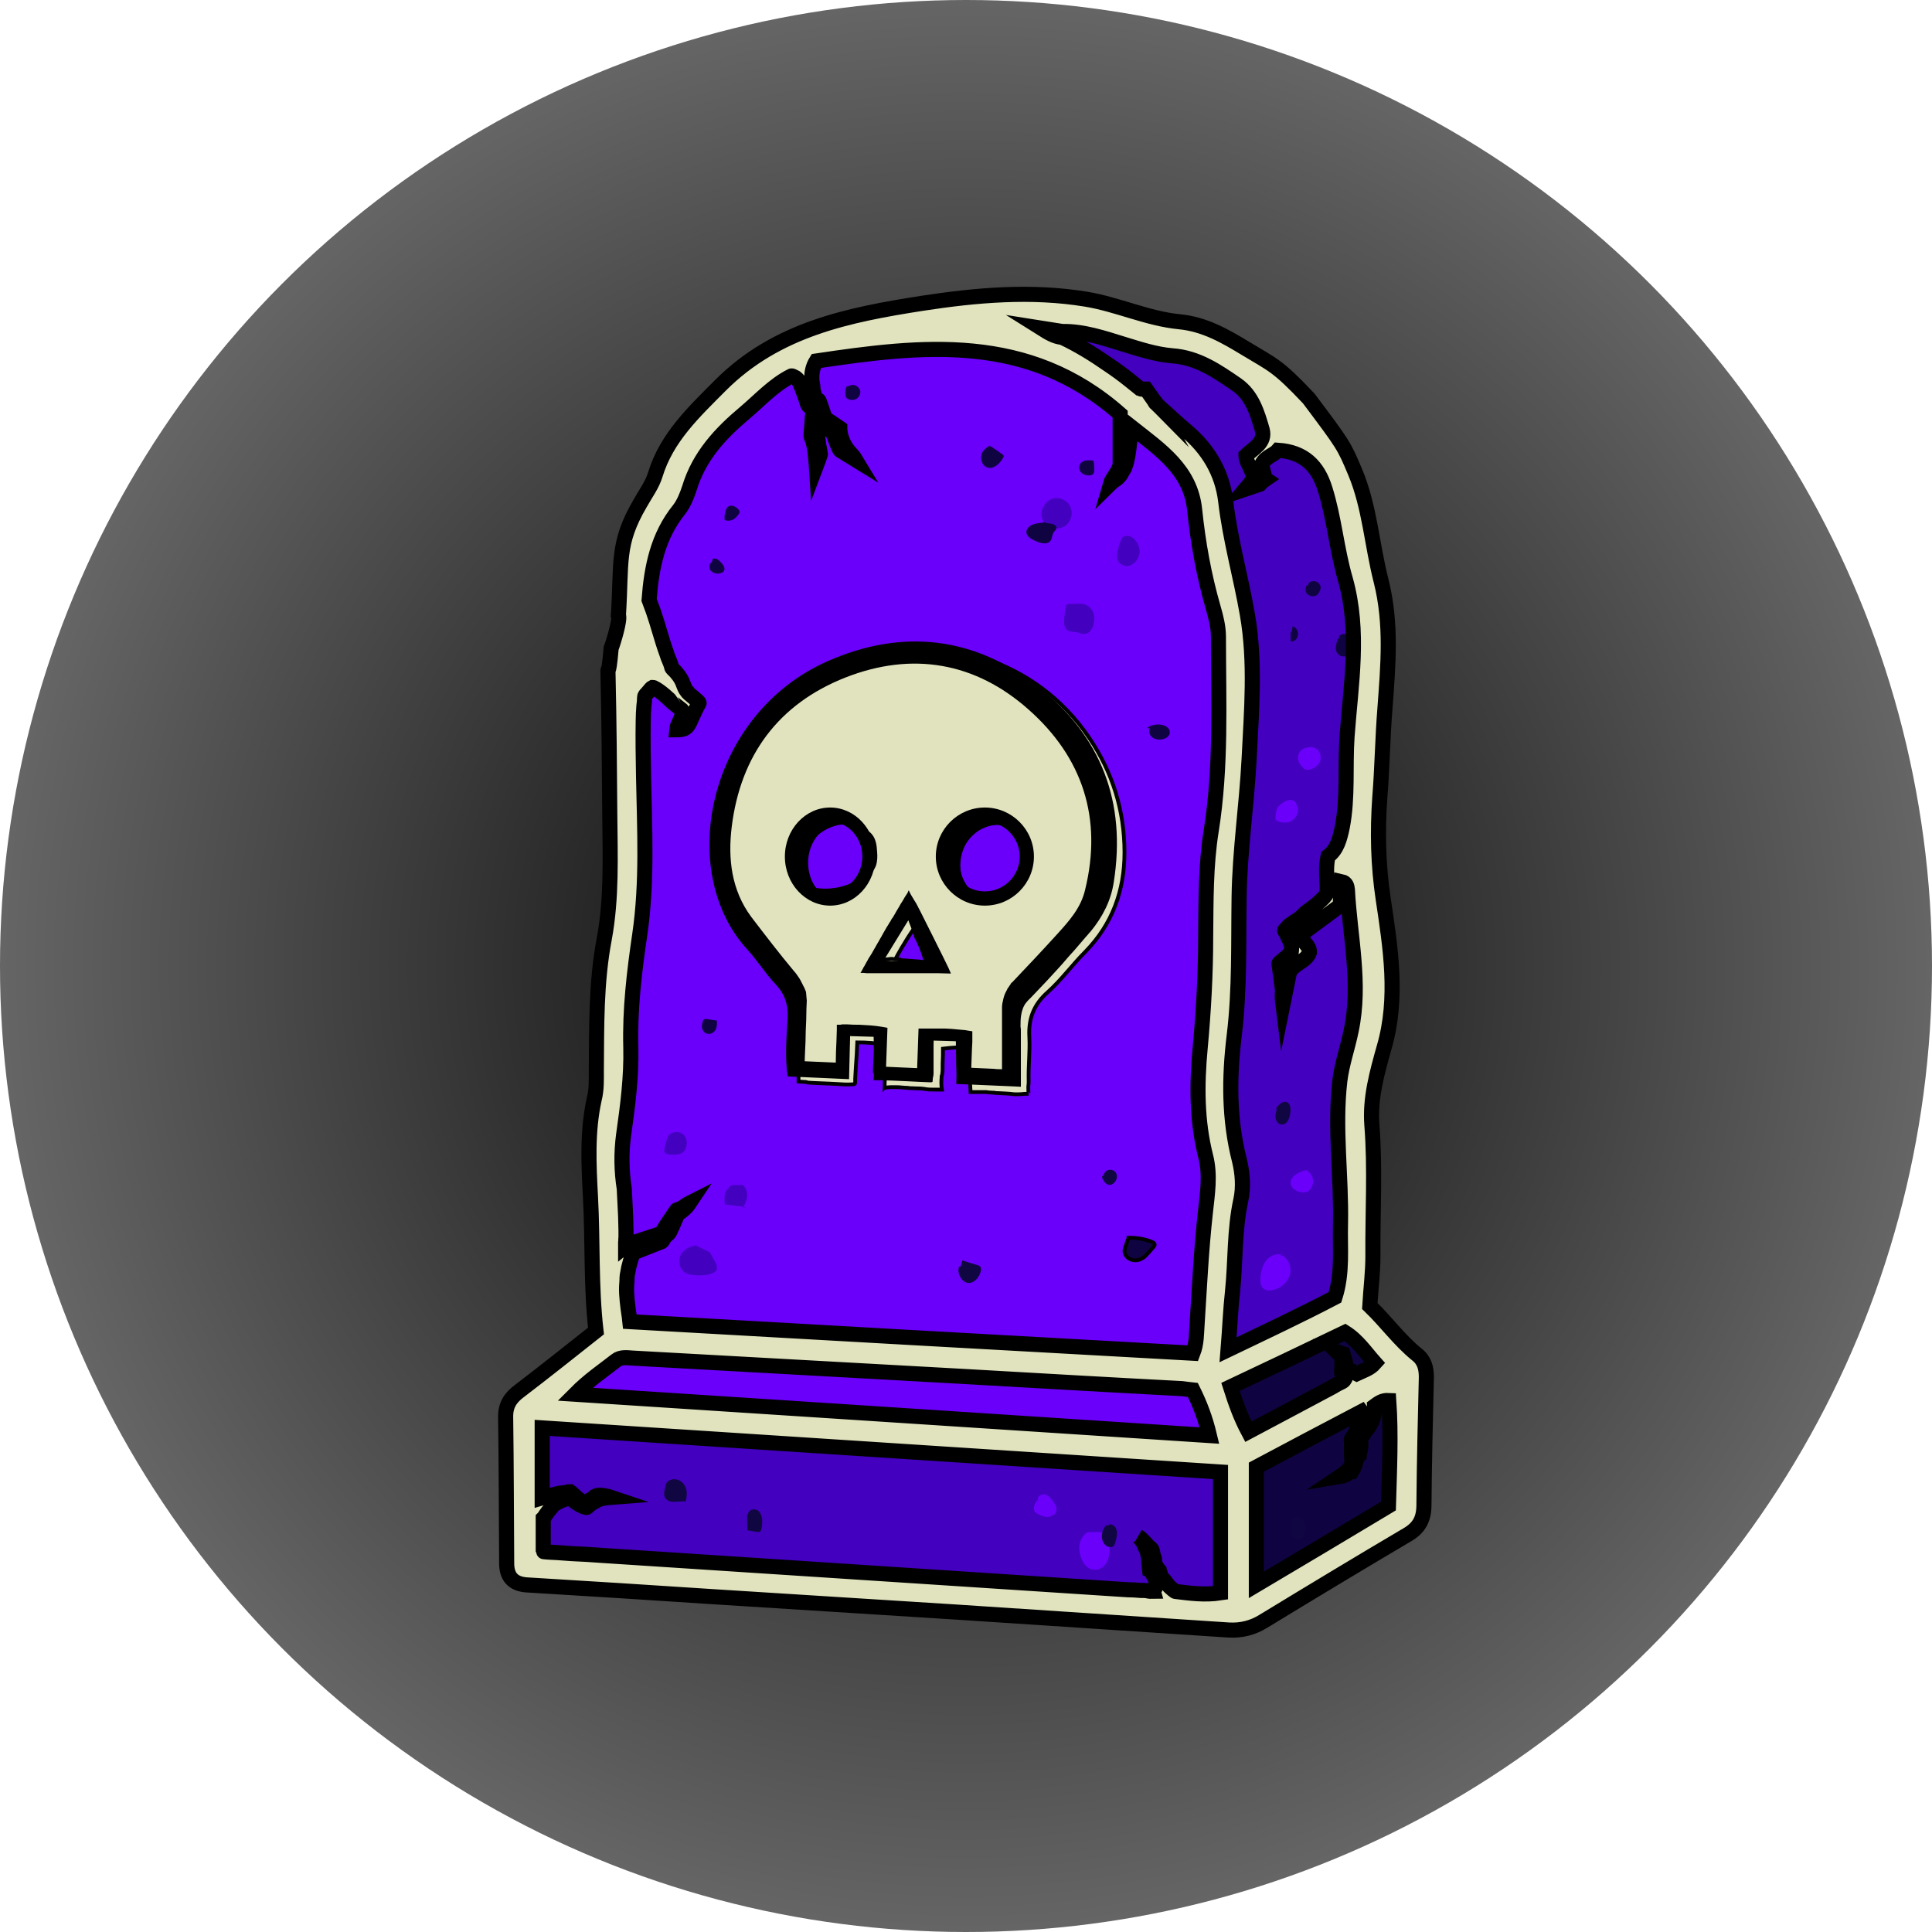 <svg width="256" height="256" viewBox="0 0 256 256" fill="none" xmlns="http://www.w3.org/2000/svg">
<g clip-path="url(#clip0_741_46)">
<circle cx="128" cy="128" r="128" fill="url(#paint0_radial_741_46)"/>
<path d="M81.055 165.469C81.693 155.829 81.511 145.914 82.651 136.045C83.289 130.675 84.429 125.35 84.885 119.979C85.478 112.635 84.748 105.29 84.566 97.9C84.52 95.743 84.292 93.585 84.84 91.428C85.113 90.326 85.523 89.178 86.663 88.949C88.624 88.49 88.077 87.388 87.667 86.195C87.211 84.864 86.8 83.532 86.299 82.247C83.563 75.499 85.888 69.44 89.217 63.748C92.044 58.882 95.738 54.522 99.614 50.436C103.946 45.846 109.326 43.551 115.665 43.459C116.85 43.459 118.036 43.413 119.267 43.321C119.86 43.275 120.453 43.275 121.091 43.23C121.638 43.184 122.231 43.23 122.778 43.138C122.961 43.092 123.143 43.046 123.325 43C123.645 43 123.964 43.092 124.237 43.092C124.921 43.184 125.56 43.275 126.244 43.413C127.566 43.643 128.888 43.872 130.211 44.148C132.856 44.653 135.455 45.295 138.054 45.984C139.468 46.351 140.881 46.764 142.203 47.453C144.62 48.784 146.353 51.033 148.679 52.502C150.275 53.512 152.053 54.108 153.512 55.302C155.154 56.633 156.203 58.515 157.206 60.397C158.3 62.417 159.394 64.437 160.124 66.64C160.306 67.191 160.489 67.788 160.626 68.338C161.173 70.679 161.446 73.066 161.72 75.453C161.994 77.794 162.313 80.181 163.088 82.431C163.27 82.981 163.498 83.532 163.726 84.083C163.818 84.313 163.954 84.542 164 84.772C164 85.093 163.954 85.414 163.954 85.736C163.909 92.667 163.316 99.552 163.179 106.484C162.951 117.684 162.176 128.884 160.945 140.039C160.717 142.013 160.99 143.94 161.446 145.822C162.769 151.423 163.179 157.023 162.358 162.807C161.674 167.672 161.674 172.676 161.355 177.633C161.218 179.837 160.033 180.755 157.89 180.8C155.382 180.846 153.102 179.791 150.594 179.745C147.083 179.653 143.708 180.479 140.288 180.846C134.543 181.397 128.98 180.341 123.325 179.653C122.322 179.561 121.365 179.102 120.361 179.148C119.313 179.148 118.309 179.194 117.261 179.148C116.759 179.102 116.257 179.102 115.756 178.964C115.437 178.873 115.209 178.735 114.889 178.689C113.521 178.551 112.154 178.551 110.786 178.459C109.418 178.414 108.05 178.322 106.682 178.276C103.946 178.138 101.164 178.046 98.428 177.955C95.692 177.863 92.911 177.771 90.175 177.679C89.491 177.679 88.807 177.633 88.123 177.633C87.484 177.633 86.755 177.495 86.116 177.587C85.934 177.633 85.751 177.725 85.615 177.771C84.976 177.955 84.201 177.863 83.563 177.725C81.556 177.174 81.055 175.017 81.009 173.181C80.964 171.941 81.1 170.702 81.146 169.462C81.055 168.223 81.055 166.984 81.055 165.469Z" fill="#6B00FA" stroke="black" stroke-width="0.5" stroke-miterlimit="10"/>
<path d="M165 204.552C164.635 207.002 164.954 209.782 164.271 212.42C163.997 213.456 163.769 214.446 162.675 214.87C161.627 215.247 160.897 214.776 160.396 213.833C160.031 213.174 159.393 213.221 158.755 213.174C153.604 212.844 148.453 212.514 143.347 212.232C125.752 211.289 108.202 210.347 90.606 209.405C85.683 209.169 80.76 209.028 75.836 208.745C74.514 208.651 71.871 208.745 71.551 206.908C71.46 206.342 71.141 205.871 71.004 205.306C70.685 204.128 70.64 202.856 70.64 201.631C70.549 198.804 70.503 195.93 70.412 193.104C70.412 192.632 70.412 192.161 70.366 191.69C70.366 191.36 70.275 191.172 70.138 190.936C69.819 190.23 70.093 189.429 70.549 188.863C71.141 188.109 71.962 187.78 72.828 188.157C75.654 189.24 78.617 189.005 81.489 189.193C94.982 189.994 108.521 190.607 122.059 191.266C134.367 191.879 146.629 192.538 158.937 193.198C163.177 193.433 164.818 195.224 164.818 199.652C164.818 201.207 164.909 202.762 165 204.552Z" fill="#4300BF" stroke="black" stroke-width="0.5" stroke-miterlimit="10"/>
<path d="M125.5 179.849C121.338 179.709 117.131 179.522 113.015 178.914C110.363 178.493 107.802 177.886 105.149 177.512C102.314 177.138 99.387 177.091 96.552 177.045C92.207 176.951 87.771 176.904 83.564 177.979C79.357 179.054 75.241 181.438 73 185.27C76.979 188.261 82.192 188.635 87.131 188.915C90.149 189.102 93.168 189.243 96.186 189.43C118.457 190.691 140.729 191.953 163 192C162.314 189.85 161.628 187.654 160.896 185.504C160.256 183.588 159.341 181.344 157.146 180.877C156.415 180.737 155.683 180.877 154.951 180.924C153.671 180.924 152.345 180.83 151.064 180.783C145.622 180.596 140.134 180.363 134.692 180.176C131.628 180.082 128.564 179.942 125.5 179.849Z" fill="#6B00FA" stroke="black" stroke-width="0.5" stroke-miterlimit="10"/>
<path d="M176.437 175.489C177.127 175.122 177.91 174.755 178.325 174.113C178.739 173.471 178.786 172.691 178.832 171.956C179.016 168.928 179.2 165.946 179.384 162.918C179.615 159.523 179.799 156.128 179.753 152.733C179.707 149.521 179.384 146.309 179.568 143.144C179.753 140.207 180.351 137.317 180.674 134.38C181.825 124.011 179.384 113.551 179.845 103.136C180.029 99.282 180.628 95.428 180.858 91.528C181.549 81.022 179.707 70.332 175.561 60.651C175.193 59.825 174.825 58.999 174.134 58.449C173.213 57.714 171.969 57.623 170.956 57.026C169.528 56.154 168.975 54.411 168.192 52.897C166.258 49.135 162.573 46.566 158.566 45.143C154.559 43.721 150.322 43.308 146.131 42.895C143.183 42.62 140.235 42.344 137.288 42.023C135.86 41.886 133.787 42.344 134.018 43.767C138.255 46.932 143.137 49.227 147.605 52.071C152.072 54.916 156.309 58.54 158.428 63.404C159.349 65.468 159.81 67.716 160.27 69.965C161.652 76.388 162.988 82.811 163.31 89.372C163.54 94.143 163.218 98.961 162.896 103.778C162.481 110.064 162.205 116.395 161.928 122.681C161.652 128.967 161.468 135.298 161.376 141.584C161.238 147.915 161.192 154.201 161.238 160.486C161.238 163.652 161.284 166.818 161.33 169.938C161.33 171.498 161.376 173.103 161.422 174.663C161.468 176.132 161.33 177.737 161.514 179.251C161.836 181.5 164.37 181.178 165.935 180.49C168.791 179.251 171.554 177.783 174.41 176.407C174.917 176.223 175.93 175.489 176.437 175.489Z" fill="#4300BF" stroke="black" stroke-width="0.5" stroke-miterlimit="10"/>
<path d="M164.447 191.307C164.633 191.631 164.865 192 165.237 192C165.469 192 165.702 191.861 165.888 191.769C168.025 190.338 169.791 188.398 172.114 187.336C173.694 186.597 175.413 186.32 177.039 185.766C179.362 184.981 181.453 183.642 183.544 182.349C184.288 181.887 185.124 181.194 184.985 180.317C184.938 179.993 184.752 179.716 184.566 179.485C183.405 177.915 182.011 176.576 180.431 175.468C180.106 175.237 179.781 175.052 179.409 175.006C178.944 174.96 178.48 175.191 178.061 175.375C174.669 177.038 171.324 178.7 167.978 180.409C166.306 181.24 164.633 182.118 162.96 182.949C161.566 183.642 160.405 184.149 161.334 185.812C162.403 187.659 163.518 189.46 164.447 191.307Z" fill="#100342" stroke="black" stroke-width="0.5" stroke-miterlimit="10"/>
<path d="M165.651 210.801C165.697 211.118 165.743 211.481 165.926 211.708C166.428 212.252 167.296 211.935 167.935 211.572C173.462 208.487 178.989 205.402 184.516 202.317C185.064 201.999 185.658 201.681 186.023 201.137C186.389 200.547 186.434 199.821 186.48 199.141C186.663 195.466 186.8 191.791 186.982 188.071C187.028 187.027 187.028 185.893 186.434 185.077C185.794 184.169 184.561 183.897 183.465 184.033C182.369 184.169 181.364 184.714 180.405 185.258C175.974 187.708 171.544 190.112 167.113 192.517C165.652 193.334 163.87 193.878 164.007 195.784C164.144 198.007 164.509 200.23 164.738 202.407C164.875 203.814 165.058 205.175 165.195 206.581C165.332 207.988 165.651 209.439 165.651 210.801Z" fill="#100342" stroke="black" stroke-width="0.5" stroke-miterlimit="10"/>
<path d="M141.338 66.501C142.292 67.288 142.192 68.912 141.187 69.65C140.182 70.388 138.575 69.896 138.123 68.764C137.671 67.633 138.525 66.206 139.73 66.009C140.283 65.96 140.886 66.108 141.338 66.501Z" fill="#4300BF"/>
<path d="M148.086 73.02C148.043 73.291 148 73.508 148 73.778C148.043 74.266 148.3 74.645 148.642 74.808C149.54 75.404 150.867 74.537 150.995 73.237C151.081 71.936 149.968 70.69 148.984 71.069C148.899 71.015 148.77 71.123 148.727 71.232C148.342 71.828 148.257 72.37 148.086 73.02Z" fill="#4300BF"/>
<path d="M143.947 80.011C143.239 80.011 142.53 80.011 141.869 80.011C141.68 80.011 141.491 80.011 141.349 80.136C141.255 80.22 141.255 80.346 141.208 80.472C141.113 80.975 141.066 81.436 141.019 81.939C140.972 82.526 140.972 83.281 141.538 83.574C141.916 83.742 142.341 83.7 142.719 83.784C143.05 83.868 143.333 84.035 143.664 83.993C144.325 83.993 144.75 83.365 144.892 82.778C145.034 82.149 145.081 81.52 144.75 80.933C144.42 80.346 143.758 79.927 143.05 80.011" fill="#4300BF"/>
<path d="M174.629 99.376C174.134 98.898 173.539 98.945 172.896 99.137C172.302 99.328 171.955 99.903 172.005 100.477C172.005 100.956 172.351 101.435 172.698 101.77C173.242 102.297 174.233 101.818 174.629 101.339C175.124 100.86 175.124 99.951 174.629 99.376Z" fill="#6B00FA"/>
<path d="M171.988 107.148C171.941 106.866 171.752 106.397 171.516 106.162C171.233 105.881 170.667 106.022 170.337 106.162C170.054 106.303 169.771 106.491 169.535 106.725C169.44 106.819 169.346 106.866 169.299 107.007C169.157 107.241 169.11 107.476 169.063 107.757C169.063 107.898 168.921 108.555 169.063 108.649C169.629 109.024 170.384 109.118 171.044 108.836C171.61 108.508 172.082 107.804 171.988 107.148Z" fill="#6B00FA"/>
<path d="M92.659 165C91.671 165 90.734 165.422 90.266 166.173C89.798 166.923 89.954 168.002 90.682 168.565C91.463 169.175 94.011 169.128 94.74 168.518C95.468 167.909 94.48 166.83 94.064 165.938C93.439 165.61 92.763 165.281 92.087 165" fill="#4300BF"/>
<path d="M88.667 150.188C88.394 150.866 88.166 151.543 88.03 152.263C87.984 152.39 87.984 152.559 88.075 152.686C88.212 152.898 88.485 152.94 88.758 152.983C89.441 153.025 90.215 153.025 90.624 152.559C90.761 152.432 90.852 152.221 90.897 152.051C91.125 151.374 90.988 150.569 90.351 150.188C89.714 149.807 88.713 150.019 88.576 150.696" fill="#4300BF"/>
<path d="M98.912 157.762C98.816 157.515 98.625 157.121 98.386 157.022C98.243 156.973 98.005 157.022 97.814 157.022C97.623 157.022 97.48 157.022 97.289 157.022C97.145 157.022 97.002 157.022 96.907 157.071C96.716 157.17 96.525 157.466 96.382 157.614C96.286 157.663 96.239 157.712 96.191 157.811C96.048 158.057 96 158.403 96 158.699C96 158.797 96 159.586 96.096 159.586C96.573 159.685 98.243 159.833 98.721 159.931C99.007 159.981 98.196 160.079 98.434 159.882C98.53 159.783 98.625 159.685 98.721 159.537C98.959 158.945 99.102 158.304 98.912 157.762Z" fill="#4300BF"/>
<path d="M143.951 207.532C144.773 208.323 146.115 208.097 146.678 206.967C147.111 206.12 147.024 205.047 146.894 204.031C146.851 203.748 146.808 203.466 146.678 203.296C146.548 203.127 146.332 203.071 146.115 203.071C145.509 202.958 144.99 203.014 144.384 203.014C144.297 203.014 144.211 203.014 144.124 203.014C143.908 203.127 143.691 203.353 143.518 203.579C143.085 204.144 142.912 204.821 143.042 205.612C143.172 206.346 143.475 207.08 143.951 207.532Z" fill="#6B00FA"/>
<path d="M137.942 198.504C137.193 198.797 136.819 199.627 137.086 200.311C137.514 200.653 138.049 200.947 138.638 200.995C139.227 201.044 139.869 200.702 139.976 200.165C140.083 199.725 139.815 199.334 139.548 198.943C139.28 198.553 138.959 198.162 138.478 198.015C137.996 197.917 137.354 198.308 137.568 198.748" fill="#6B00FA"/>
<path d="M169.909 166.271C169.162 166.018 168.323 166.372 167.809 166.979C167.296 167.636 167.063 168.496 167.016 169.305C166.97 169.76 167.016 170.215 167.25 170.569C167.576 171.024 168.183 171.075 168.696 170.923C169.722 170.721 170.655 169.912 170.935 168.85C171.215 167.788 170.562 166.423 169.535 166.271C170.282 166.17 169.395 165.715 169.909 166.271Z" fill="#6B00FA"/>
<path d="M173.382 155C172.222 155.163 171.117 155.774 171.006 156.629C170.896 157.485 172.222 158.299 173.272 157.892C174.321 157.159 174.211 155.733 173.106 155.041" fill="#6B00FA"/>
<path d="M143.547 61.144C143.076 61.263 142.879 61.895 143.076 62.329C143.272 62.763 143.783 63 144.293 63C144.529 63 144.804 62.921 144.921 62.724C144.961 62.605 145 62.487 145 62.368C145 61.934 145 61.46 144.882 61.026C144.45 60.986 144.018 60.986 143.586 61.065" fill="#100342"/>
<path d="M138.309 69.239C137.804 69.287 137.242 69.334 136.792 69.525C136.343 69.716 135.949 70.146 136.005 70.576C136.062 71.149 136.792 71.531 137.41 71.77C137.916 71.961 138.59 72.152 139.04 71.817C139.489 71.483 139.321 70.91 139.658 70.48C139.77 70.337 139.939 70.194 139.995 70.003C140.051 69.668 139.602 69.43 139.208 69.382C138.815 69.334 138.366 69.287 138.197 69" fill="#100342"/>
<path d="M131.226 59C130.836 59.215 130.404 59.517 130.187 59.905C129.755 60.638 130.101 61.802 130.923 61.974C131.745 62.147 132.481 61.414 132.913 60.681C132.957 60.595 133 60.509 133 60.423C133 60.336 132.913 60.25 132.827 60.207C132.351 59.862 131.875 59.517 131.399 59.215C131.269 59.129 131.053 59.043 130.966 59.215" fill="#100342"/>
<path d="M96.23 67.436C96.046 67.869 95.972 68.373 96.009 68.878C96.341 69.058 96.746 69.022 97.078 68.878C97.41 68.698 97.668 68.445 97.889 68.121C97.926 68.049 98 67.977 98 67.869C98 67.724 97.926 67.58 97.816 67.472C97.594 67.22 97.299 67.04 96.968 67.003C96.636 66.967 96.267 67.22 96.23 67.508" fill="#100342"/>
<path d="M94.318 74.486C93.957 74.668 93.912 75.261 94.138 75.581C94.408 75.9 94.859 76.037 95.265 75.991C95.536 75.946 95.851 75.855 95.942 75.626C96.122 75.261 95.851 74.851 95.581 74.577C95.31 74.258 94.904 73.893 94.454 74.03" fill="#100342"/>
<path d="M112.164 51.228C111.955 51.663 111.955 52.185 112.112 52.664C112.373 53.012 113 53.099 113.418 52.881C113.835 52.664 114.044 52.229 113.992 51.794C113.888 51.315 113.261 50.837 112.739 51.054" fill="#100342"/>
<path d="M152.471 96.356C152.105 96.824 152.262 97.526 152.89 97.838C153.518 98.15 154.46 97.994 154.827 97.526C155.036 97.292 155.036 96.941 154.931 96.668C154.722 96.278 154.146 96.005 153.57 96.005C152.995 95.966 152.419 96.161 152 96.434C152.209 96.473 152.366 96.551 152.576 96.59" fill="#100342"/>
<path d="M149.458 164.118C149.401 164.687 149 165.218 149 165.787C149 166.355 149.573 167 150.433 167C151.177 167 151.693 166.545 152.037 166.128C152.324 165.863 152.553 165.559 152.782 165.294C152.954 165.142 153.068 164.953 152.954 164.763C152.897 164.687 152.782 164.611 152.667 164.573C151.693 164.156 150.49 163.967 149.287 164.005" fill="#100342"/>
<path d="M149.458 164.118C149.401 164.687 149 165.218 149 165.787C149 166.355 149.573 167 150.433 167C151.177 167 151.693 166.545 152.037 166.128C152.324 165.863 152.553 165.559 152.782 165.294C152.954 165.142 153.068 164.953 152.954 164.763C152.897 164.687 152.782 164.611 152.667 164.573C151.693 164.156 150.49 163.967 149.287 164.005" stroke="black" stroke-width="0.5" stroke-miterlimit="10"/>
<path d="M146 155.958C146.17 156.399 146.443 156.841 146.818 156.961C147.465 157.202 148.215 156.279 147.942 155.557C147.67 154.835 146.579 154.794 146.307 155.557" fill="#100641"/>
<path d="M127.073 167.845C126.783 168.739 127.404 169.833 128.191 169.982C128.978 170.131 129.766 169.336 129.973 168.392C130.014 168.243 130.014 168.044 129.931 167.895C129.848 167.746 129.724 167.696 129.558 167.647C128.896 167.448 128.191 167.248 127.528 167C127.445 167.248 127.363 167.547 127.321 167.795" fill="#100641"/>
<path d="M93.162 135.19C93.073 135.532 92.941 135.874 93.029 136.216C93.073 136.558 93.339 136.9 93.737 136.976C94.179 137.09 94.666 136.786 94.843 136.406C95.02 136.026 95.02 135.608 94.975 135.228C94.445 135.152 93.914 135.076 93.427 135" fill="#100342"/>
<path d="M88.2 196.957C87.98 197.562 87.814 198.354 88.421 198.773C89.082 199.239 90.019 198.82 90.845 198.959C91.01 198.401 91.066 197.795 90.9 197.236C90.735 196.677 90.239 196.118 89.578 196.025C88.916 195.885 88.145 196.351 88.2 196.957C88.31 196.957 88.531 196.957 88.696 196.957H88.2Z" fill="#100641"/>
<path d="M99 200.678C99 201.389 99 202.056 99.037 202.767C99.45 202.856 99.899 202.9 100.349 202.989C100.461 202.989 100.611 203.033 100.723 202.944C100.835 202.856 100.873 202.678 100.91 202.5C101.06 201.745 101.06 200.9 100.611 200.323C100.161 199.79 99.187 199.923 99.112 200.678" fill="#100641"/>
<path d="M146.571 202.111C146.101 202.601 145.845 203.472 146.101 204.18C146.358 204.888 147.126 205.269 147.639 204.779C147.853 204.18 148.066 203.527 147.981 202.873C147.895 202.22 147.212 201.73 146.785 202.165" fill="#100641"/>
<path d="M171.15 202.128C171.032 202.555 170.973 203.037 171.15 203.465C171.328 203.893 171.979 204.16 172.393 203.893C172.571 203.786 172.63 203.625 172.689 203.465C172.926 202.983 173.044 202.502 172.985 202.021C172.926 201.539 172.512 201.058 171.979 201.004C171.446 200.951 170.855 201.432 171.032 201.86" fill="#100641"/>
<path d="M169.176 146.971C169.08 147.386 168.936 147.8 169.032 148.214C169.128 148.628 169.464 149.043 169.895 148.996C170.567 148.996 170.855 148.214 170.951 147.57C171.047 147.017 171.047 146.281 170.519 146.051C169.943 145.821 169.416 146.419 169.08 146.879" fill="#100641"/>
<path d="M173.091 77.606C172.987 77.945 172.935 78.322 173.143 78.623C173.352 78.925 173.925 79.113 174.341 78.925C174.55 78.849 174.654 78.698 174.758 78.548C174.914 78.246 175.07 77.945 174.966 77.644C174.862 77.342 174.55 77.041 174.133 77.003C173.716 76.966 173.247 77.267 173.352 77.568" fill="#100342"/>
<path d="M171 83.833C171 84.231 171 84.593 171.03 84.992C171.482 85.064 171.933 84.666 171.993 84.123C172.054 83.579 171.692 83.036 171.241 83C171.271 83.254 171.211 83.507 171.12 83.724" fill="#100342"/>
<path d="M177.263 84.713C177.076 85.168 176.936 85.665 177.03 86.162C177.123 86.658 177.684 87.072 178.198 86.989C178.898 86.865 179.039 85.996 178.992 85.334C178.945 84.878 178.898 84.34 178.478 84.092C178.058 83.844 177.263 84.133 177.45 84.547" fill="#100342"/>
<path d="M106.039 137.194C106.827 134.413 105.344 131.911 103.213 129.408C99.922 125.562 96.91 121.53 96.215 116.155C94.685 104.013 101.451 92.149 112.62 87.839C124.345 83.298 137.321 87.376 144.319 97.757C147.424 102.345 149 107.396 149 112.957C149 118.055 147.378 122.457 143.809 126.118C142.095 127.833 140.658 129.825 138.851 131.447C136.951 133.116 136.255 135.016 136.394 137.426C136.487 139.326 136.255 141.226 136.302 143.126C136.302 143.265 136.302 143.404 136.302 143.496C136.302 143.682 136.255 143.821 136.255 143.96C136.255 144.053 136.255 144.933 136.302 144.933C135.977 144.933 135.653 144.933 135.375 144.979C135.004 144.979 134.633 145.026 134.263 144.979C133.568 144.887 132.919 144.887 132.224 144.84C132.085 144.84 131.945 144.84 131.76 144.794C131.482 144.794 131.25 144.748 130.972 144.748C130.88 144.748 130.787 144.701 130.648 144.701C130.509 144.701 130.37 144.701 130.231 144.701C129.721 144.701 129.165 144.701 128.609 144.701C128.609 144.423 128.562 144.145 128.562 143.867C128.516 143.311 128.516 142.755 128.516 142.199C128.516 141.133 128.47 140.067 128.47 139.001C128.47 138.955 128.47 138.909 128.423 138.862C128.377 138.816 128.331 138.816 128.284 138.816C127.172 138.723 126.06 138.816 124.948 138.955C124.948 139.604 124.948 140.252 124.901 140.948C124.901 141.133 124.901 141.318 124.901 141.504C124.901 141.782 124.901 142.013 124.855 142.292C124.855 142.384 124.809 142.431 124.809 142.477C124.762 142.57 124.762 142.709 124.762 142.801C124.716 143.311 124.716 143.867 124.809 144.377C124.484 144.377 124.16 144.377 123.789 144.377C123.372 144.377 122.908 144.377 122.491 144.284C121.982 144.192 121.425 144.238 120.916 144.192C120.73 144.192 120.499 144.192 120.313 144.145C119.803 144.145 119.294 144.053 118.784 144.053C118.506 144.053 118.274 144.053 117.996 144.053C117.95 144.053 117.255 144.099 117.208 144.145C117.208 143.682 117.255 143.172 117.255 142.709C117.255 142.477 117.255 142.245 117.301 141.967C117.301 141.735 117.347 141.504 117.347 141.272C117.347 140.345 117.347 139.418 117.301 138.445C116.096 138.213 114.845 138.121 113.593 138.121C113.547 139.187 113.501 140.252 113.408 141.318C113.362 141.828 113.362 142.384 113.315 142.94C113.315 143.079 113.315 143.218 113.315 143.357C113.315 143.45 113.315 143.543 113.269 143.589C113.223 143.682 112.991 143.682 112.898 143.682C112.249 143.728 111.554 143.682 110.906 143.635C110.628 143.635 110.303 143.589 110.025 143.589C109.284 143.543 108.542 143.543 107.801 143.496C107.569 143.496 107.291 143.45 107.059 143.45C106.92 143.404 106.781 143.357 106.596 143.357C106.549 143.357 105.808 143.311 105.808 143.311C105.808 143.265 105.808 143.218 105.808 143.172C105.808 142.662 105.808 142.106 105.808 141.55C105.808 141.318 105.761 141.087 105.854 140.855C105.9 140.762 105.854 140.67 105.854 140.577C105.854 140.345 105.854 140.113 105.854 139.882C105.854 139.279 105.9 138.723 105.9 138.121C105.993 138.121 105.993 137.935 106.039 137.194ZM121.055 128.667C121.472 128.713 121.889 128.713 122.306 128.76C122.955 128.806 123.65 128.852 124.299 128.945C124.067 128.25 123.835 127.555 123.557 126.906C123.465 126.628 123.326 126.396 123.233 126.164C123.14 125.933 123.001 125.747 122.908 125.516C122.862 125.469 122.862 125.377 122.862 125.33C122.816 125.099 122.723 124.913 122.677 124.682C122.445 124.125 122.26 123.523 122.028 122.92C121.935 122.642 121.843 122.411 121.704 122.133C121.704 122.179 121.611 122.318 121.611 122.318C121.564 122.411 121.472 122.503 121.425 122.596C120.823 123.43 120.267 124.264 119.757 125.145C119.479 125.562 119.247 126.025 118.969 126.489C118.83 126.721 118.738 126.952 118.598 127.138C118.552 127.23 118.506 127.323 118.459 127.416C118.413 127.601 118.228 127.786 118.089 127.972C117.903 128.204 117.718 128.435 117.579 128.713C117.579 128.713 117.718 128.713 117.764 128.713C117.811 128.713 117.903 128.713 117.95 128.713C118.089 128.713 118.228 128.713 118.367 128.713C118.645 128.713 118.877 128.713 119.155 128.667C119.247 128.667 119.386 128.621 119.479 128.621C119.618 128.621 119.757 128.621 119.896 128.667C120.174 128.667 120.406 128.713 120.684 128.713C120.823 128.621 120.962 128.621 121.055 128.667Z" fill="#E0E3BD" stroke="black" stroke-width="0.5" stroke-miterlimit="10"/>
<path d="M104.842 135.519C105.584 132.819 104.147 130.393 102.063 127.967C98.82 124.214 95.855 120.323 95.206 115.151C93.724 103.388 100.349 91.946 111.282 87.781C122.771 83.387 135.465 87.323 142.367 97.392C145.379 101.832 146.954 106.73 147 112.085C147 117.028 145.425 121.285 141.904 124.809C140.236 126.502 138.846 128.425 137.04 129.935C135.187 131.537 134.492 133.368 134.631 135.748C134.723 137.579 134.492 139.41 134.538 141.24C134.538 141.378 134.538 141.469 134.538 141.607C134.538 141.744 134.492 141.927 134.492 142.064C134.492 142.156 134.492 142.98 134.538 142.98C134.214 142.98 133.936 142.98 133.611 142.98C133.241 142.98 132.87 143.025 132.5 142.98C131.851 142.888 131.156 142.888 130.508 142.842C130.369 142.842 130.23 142.842 130.091 142.797C129.813 142.797 129.581 142.751 129.303 142.751C129.21 142.751 129.118 142.705 129.025 142.705C128.886 142.705 128.747 142.705 128.608 142.705C128.099 142.705 127.543 142.705 127.033 142.705C127.033 142.43 126.987 142.202 126.987 141.927C126.94 141.378 126.94 140.874 126.94 140.325C126.94 139.272 126.894 138.265 126.894 137.213C126.894 137.167 126.894 137.121 126.848 137.075C126.801 137.03 126.755 137.03 126.709 137.03C125.643 136.938 124.531 137.03 123.466 137.167C123.466 137.808 123.466 138.448 123.42 139.089C123.42 139.272 123.42 139.455 123.42 139.638C123.42 139.867 123.42 140.142 123.373 140.417C123.373 140.508 123.327 140.554 123.327 140.6C123.281 140.691 123.281 140.828 123.281 140.92C123.234 141.423 123.234 141.927 123.327 142.43C123.003 142.43 122.678 142.43 122.354 142.43C121.937 142.43 121.52 142.43 121.103 142.339C120.594 142.247 120.084 142.293 119.528 142.247C119.343 142.247 119.111 142.247 118.926 142.202C118.416 142.202 117.953 142.11 117.443 142.11C117.165 142.11 116.934 142.11 116.656 142.11C116.609 142.11 115.915 142.156 115.915 142.202C115.915 141.744 115.961 141.286 115.961 140.783C115.961 140.554 115.961 140.325 116.007 140.096C116.007 139.867 116.054 139.638 116.054 139.41C116.054 138.494 116.054 137.579 116.007 136.663C114.803 136.48 113.598 136.343 112.394 136.343C112.347 137.396 112.301 138.403 112.255 139.455C112.208 139.959 112.208 140.508 112.162 141.012C112.162 141.149 112.162 141.286 112.162 141.423C112.162 141.515 112.162 141.607 112.116 141.652C112.069 141.744 111.838 141.744 111.745 141.744C111.096 141.79 110.448 141.744 109.799 141.698C109.521 141.698 109.197 141.652 108.919 141.652C108.178 141.607 107.437 141.607 106.742 141.561C106.51 141.561 106.278 141.515 106.001 141.515C105.862 141.515 105.723 141.423 105.537 141.423C105.491 141.423 104.796 141.378 104.796 141.378C104.796 141.332 104.796 141.286 104.796 141.24C104.796 140.737 104.796 140.188 104.796 139.684C104.796 139.455 104.75 139.227 104.842 139.043C104.889 138.952 104.842 138.86 104.842 138.769C104.842 138.54 104.842 138.311 104.842 138.082C104.842 137.533 104.889 136.938 104.889 136.389C104.796 136.389 104.796 136.251 104.842 135.519ZM119.574 127.235C119.991 127.28 120.408 127.28 120.779 127.326C121.427 127.372 122.076 127.418 122.725 127.509C122.493 126.869 122.308 126.182 122.03 125.495C121.937 125.221 121.798 124.992 121.705 124.763C121.613 124.534 121.474 124.351 121.381 124.122C121.335 124.077 121.335 123.985 121.335 123.939C121.289 123.71 121.196 123.527 121.15 123.298C120.918 122.749 120.733 122.154 120.501 121.605C120.408 121.33 120.316 121.102 120.177 120.827C120.177 120.873 120.084 120.964 120.084 121.01C120.038 121.102 119.945 121.193 119.899 121.285C119.343 122.108 118.787 122.932 118.277 123.756C117.999 124.168 117.768 124.626 117.536 125.038C117.397 125.267 117.304 125.45 117.165 125.679C117.119 125.77 117.073 125.862 117.026 125.953C116.98 126.136 116.795 126.319 116.656 126.457C116.471 126.685 116.332 126.914 116.146 127.143C116.146 127.143 116.285 127.143 116.332 127.143C116.378 127.143 116.471 127.143 116.517 127.143C116.656 127.143 116.795 127.143 116.934 127.143C117.212 127.143 117.443 127.143 117.721 127.097C117.814 127.097 117.953 127.052 118.046 127.052C118.185 127.052 118.324 127.052 118.463 127.097C118.741 127.097 118.972 127.143 119.25 127.143C119.343 127.235 119.482 127.235 119.574 127.235Z" fill="#E0E3BD" stroke="black" stroke-width="0.5" stroke-miterlimit="10"/>
<path d="M137.585 91.002C129.116 84.337 119.537 83.241 109.633 87.624C93.761 94.654 89.503 115.469 99.036 125.832C100.378 127.293 101.396 128.982 102.785 130.442C104.034 131.766 104.45 133.181 104.358 134.962C104.219 137.427 103.988 139.937 104.358 142.631L112.503 142.996L112.642 137.29L115.788 137.381V137.427C115.788 137.472 115.788 137.518 115.788 137.564C115.788 137.609 115.788 137.7 115.788 137.746C115.788 137.837 115.788 137.929 115.788 137.974C115.788 138.066 115.788 138.157 115.788 138.248C115.788 138.34 115.788 138.476 115.788 138.568C115.788 138.705 115.788 138.796 115.788 138.933C115.788 139.07 115.788 139.207 115.788 139.344C115.788 139.481 115.788 139.618 115.788 139.755C115.788 139.892 115.788 140.029 115.788 140.166C115.788 140.302 115.788 140.439 115.788 140.576C115.788 140.713 115.788 140.85 115.788 140.987C115.788 141.124 115.788 141.215 115.788 141.352C115.788 141.444 115.788 141.581 115.788 141.718C115.788 141.809 115.788 141.946 115.788 142.037C115.788 142.128 115.788 142.22 115.788 142.311C115.788 142.357 115.788 142.448 115.788 142.539C115.788 142.585 115.788 142.631 115.788 142.676C115.788 142.813 115.742 142.95 115.742 143.133C115.788 143.133 115.788 143.133 115.835 143.133H115.881H115.927C115.973 143.133 116.066 143.133 116.112 143.133C116.251 143.133 116.39 143.133 116.529 143.133C117.084 143.133 117.593 143.178 118.148 143.178C118.796 143.224 119.49 143.224 120.185 143.27C120.786 143.315 121.434 143.315 122.036 143.361C122.406 143.361 122.776 143.407 123.193 143.407C123.239 143.407 123.285 143.407 123.331 143.407C123.424 143.407 123.47 143.407 123.563 143.361C123.563 143.224 123.609 143.041 123.609 142.904V142.859C123.609 142.813 123.609 142.722 123.655 142.676C123.655 142.539 123.702 142.402 123.702 142.311C123.702 142.22 123.702 142.128 123.702 142.037C123.702 141.946 123.702 141.855 123.702 141.809C123.702 141.718 123.702 141.672 123.702 141.581C123.702 141.489 123.702 141.398 123.702 141.307C123.702 141.215 123.702 141.078 123.702 140.942C123.702 140.805 123.702 140.668 123.702 140.576C123.702 140.439 123.702 140.302 123.702 140.166C123.702 140.029 123.702 139.892 123.702 139.755C123.702 139.618 123.702 139.481 123.702 139.344C123.702 139.207 123.702 139.07 123.702 138.933C123.702 138.842 123.702 138.705 123.702 138.568C123.702 138.476 123.702 138.385 123.702 138.294C123.702 138.203 123.702 138.157 123.702 138.066C123.702 138.02 123.702 137.974 123.702 137.929V137.883L126.848 137.974L126.71 143.635C127.219 143.635 135.271 144 135.271 144C135.271 142.357 135.271 140.713 135.271 139.024C135.271 138.248 135.271 137.472 135.271 136.696C135.271 136.468 135.271 136.24 135.224 136.057C135.224 135.509 135.224 134.962 135.317 134.459C135.41 133.912 135.595 133.318 135.965 132.862C136.057 132.77 136.15 132.633 136.243 132.542C136.381 132.405 136.474 132.314 136.613 132.177C136.844 131.949 137.076 131.675 137.307 131.447C137.77 130.944 138.232 130.488 138.695 129.986C139.158 129.484 139.574 129.027 140.037 128.525C140.5 128.023 140.916 127.566 141.333 127.064C141.749 126.562 142.212 126.106 142.629 125.604C143.045 125.101 143.462 124.645 143.878 124.143C144.11 123.915 144.295 123.641 144.526 123.412C146.099 121.495 147.21 119.35 147.58 116.885C149.246 106.34 145.961 97.575 137.585 91.002ZM111.346 135.783C111.253 135.783 111.161 135.783 111.022 135.783C110.975 135.783 110.929 135.783 110.883 135.783C110.883 136.011 110.883 136.24 110.883 136.468C110.883 136.924 110.837 137.427 110.837 137.883C110.79 138.842 110.744 139.846 110.744 140.805L106.625 140.622C106.625 140.211 106.672 139.8 106.672 139.389C106.718 138.476 106.764 137.564 106.764 136.605C106.811 135.646 106.857 134.642 106.857 133.683C106.857 133.318 106.903 132.953 106.903 132.588C106.903 132.405 106.857 132.223 106.857 132.086C106.857 131.903 106.811 131.72 106.811 131.538C106.811 131.447 106.764 131.401 106.764 131.31C106.718 131.264 106.718 131.173 106.672 131.127C106.625 130.99 106.579 130.853 106.487 130.716C106.348 130.442 106.209 130.168 106.07 129.895C105.931 129.621 105.746 129.392 105.561 129.118C105.469 128.982 105.33 128.799 105.191 128.662C103.247 126.334 101.396 123.915 99.545 121.495C96.907 117.934 96.445 113.78 96.954 109.581C98.111 100.131 103.108 93.284 112.04 89.769C120.879 86.3 129.255 87.761 136.289 94.015C143.462 100.36 146.099 108.44 143.786 117.889C143.23 120.308 141.657 122.043 140.083 123.778C138.14 125.923 136.15 128.023 134.16 130.123C134.068 130.214 133.975 130.26 133.929 130.351C133.929 130.397 133.929 130.397 133.882 130.442C133.836 130.488 133.836 130.534 133.79 130.579C133.744 130.671 133.651 130.762 133.605 130.853C133.559 130.899 133.559 130.944 133.512 130.99C133.466 131.036 133.466 131.036 133.466 131.081C133.373 131.264 133.281 131.447 133.188 131.629C133.003 132.04 132.911 132.497 132.818 132.953C132.772 133.181 132.772 133.409 132.772 133.638C132.772 133.729 132.772 133.866 132.772 133.957C132.772 134.003 132.772 134.049 132.772 134.14C132.772 134.231 132.772 134.322 132.772 134.414C132.772 134.551 132.772 134.733 132.772 134.87C132.772 135.144 132.772 135.372 132.772 135.646C132.772 136.148 132.772 136.696 132.772 137.198C132.772 137.7 132.772 138.248 132.772 138.75C132.772 139.253 132.772 139.8 132.772 140.302C132.772 140.576 132.772 140.805 132.772 141.078C132.772 141.215 132.772 141.352 132.772 141.489C132.772 141.535 132.772 141.581 132.772 141.626V141.672C132.726 141.718 132.679 141.672 132.679 141.672C132.633 141.672 132.54 141.672 132.494 141.672C132.263 141.672 131.985 141.672 131.754 141.626C130.736 141.581 129.718 141.535 128.699 141.489C128.746 140.622 128.746 139.755 128.792 138.933C128.792 138.659 128.838 138.34 128.838 138.066C128.838 137.7 128.838 137.381 128.838 137.016C128.838 136.879 128.838 136.787 128.838 136.651L128.237 136.559C128.005 136.514 127.774 136.468 127.543 136.468C127.034 136.422 126.571 136.377 126.062 136.331C125.553 136.285 125.044 136.285 124.535 136.285C124.026 136.285 123.517 136.285 123.007 136.285C122.591 136.285 122.128 136.285 121.712 136.285L121.527 141.535L117.408 141.352L117.593 136.194C117.362 136.148 117.084 136.103 116.853 136.057C116.344 135.966 115.881 135.92 115.372 135.875C114.863 135.829 114.354 135.829 113.845 135.783C113.336 135.783 112.827 135.783 112.318 135.738C112.086 135.738 111.808 135.738 111.577 135.738" fill="black"/>
<path d="M121.86 120.583C121.814 120.538 121.814 120.449 121.767 120.405C121.674 120.271 121.628 120.093 121.535 119.96C121.488 119.87 121.442 119.781 121.395 119.692C121.349 119.603 121.302 119.559 121.256 119.47C121.07 119.202 120.93 118.891 120.744 118.623C120.651 118.49 120.605 118.356 120.512 118.178C120.512 118.134 120.465 118.089 120.465 118.089C120.465 118.045 120.419 118 120.419 118C120.372 118 120.372 118 120.372 118.045C120.372 118.089 120.326 118.089 120.326 118.134C120.326 118.178 120.279 118.223 120.279 118.267C120.233 118.356 120.186 118.445 120.14 118.49C119.953 118.757 119.767 119.069 119.628 119.336C119.442 119.603 119.256 119.915 119.116 120.182C118.884 120.538 118.698 120.895 118.465 121.296C118.372 121.429 118.326 121.563 118.233 121.652C118.14 121.785 118.047 121.919 118 122.053C117.907 122.186 117.814 122.32 117.721 122.498C117.628 122.632 117.535 122.81 117.442 122.943C117.349 123.121 117.256 123.255 117.163 123.433C117.07 123.611 116.977 123.745 116.884 123.923C116.791 124.101 116.698 124.279 116.605 124.413C116.512 124.591 116.419 124.769 116.326 124.903C116.233 125.081 116.14 125.215 116.047 125.393C115.953 125.571 115.86 125.704 115.767 125.883C115.674 126.061 115.581 126.194 115.488 126.372C115.395 126.506 115.302 126.684 115.209 126.818C115.116 126.951 115.023 127.085 114.977 127.219C114.884 127.352 114.837 127.486 114.744 127.619C114.698 127.753 114.605 127.842 114.558 127.976C114.512 128.065 114.419 128.154 114.372 128.287C114.326 128.377 114.279 128.466 114.233 128.555C114.186 128.599 114.14 128.688 114.14 128.733C114.093 128.777 114.093 128.822 114.047 128.866L114 128.911H114.047C114.326 128.911 114.558 128.911 114.837 128.955C114.884 128.955 114.93 128.955 115.023 128.955C115.07 128.955 115.163 128.955 115.209 128.955C115.256 128.955 115.256 128.955 115.302 128.955C115.349 128.955 115.395 128.955 115.442 128.955C115.488 128.955 115.535 128.955 115.628 128.955C115.674 128.955 115.767 128.955 115.814 128.955C115.907 128.955 116 128.955 116.047 128.955C116.14 128.955 116.233 128.955 116.326 128.955C116.419 128.955 116.512 128.955 116.605 128.955C116.698 128.955 116.837 128.955 116.93 128.955C117.023 128.955 117.163 128.955 117.256 128.955C117.395 128.955 117.488 128.955 117.628 128.955C117.767 128.955 117.86 128.955 118 128.955C118.14 128.955 118.279 128.955 118.372 128.955C118.512 128.955 118.651 128.955 118.791 128.955C118.93 128.955 119.07 128.955 119.209 128.955C119.349 128.955 119.488 128.955 119.628 128.955C119.767 128.955 119.907 128.955 120.047 128.955C120.186 128.955 120.326 128.955 120.465 128.955C120.605 128.955 120.744 128.955 120.884 128.955C121.023 128.955 121.163 128.955 121.302 128.955C121.442 128.955 121.581 128.955 121.721 128.955C121.86 128.955 122 128.955 122.093 128.955C122.233 128.955 122.326 128.955 122.465 128.955C122.605 128.955 122.698 128.955 122.837 128.955C122.93 128.955 123.07 128.955 123.163 128.955C123.256 128.955 123.395 128.955 123.488 128.955C123.581 128.955 123.674 128.955 123.767 128.955C123.86 128.955 123.953 128.955 124.047 128.955C124.14 128.955 124.186 128.955 124.279 128.955L125.953 129C126 129 126 129 126 129C125.907 128.733 125.767 128.51 125.674 128.243C125.395 127.619 121.907 120.672 121.86 120.583C121.86 120.628 121.86 120.628 121.86 120.583ZM117.07 127.308C118.186 125.482 119.209 123.834 120.372 121.919C121.163 123.968 121.814 125.571 122.605 127.53C120.698 127.441 119.116 127.352 117.07 127.308Z" fill="black"/>
<path d="M187.766 179.493C185.436 177.607 183.7 175.168 181.506 173.051C181.643 170.704 181.918 168.587 181.918 166.47C181.872 160.672 182.237 154.873 181.781 149.075C181.506 145.532 182.466 142.126 183.425 138.721C185.299 132.232 184.248 125.559 183.288 119.163C182.603 114.607 182.512 110.189 182.831 105.679C183.151 101.722 183.197 97.764 183.517 93.806C183.928 88.192 184.431 82.67 183.014 77.01C181.781 72.224 181.506 67.208 179.587 62.606C178.079 59.016 178.079 59.016 173.419 52.804C169.261 48.386 168.621 48.34 165.057 46.177C162.315 44.52 159.619 42.956 156.284 42.634C152.034 42.219 148.105 40.333 143.901 39.642C136.59 38.446 129.371 39.09 122.151 40.195C112.464 41.713 102.915 43.6 95.467 51.055C91.948 54.598 88.339 57.958 86.831 62.882C86.419 64.262 85.506 65.459 84.82 66.701C81.667 72.085 82.398 74.525 81.942 81.519C82.216 82.026 81.302 85.063 80.982 85.891C80.571 90.585 80.525 87.594 80.571 89.619C80.708 95.739 80.754 101.86 80.799 107.934C80.845 113.456 81.073 118.979 80.068 124.409C78.972 130.161 79.063 135.96 79.017 141.758C79.017 143.047 79.063 144.381 78.743 145.624C77.784 149.949 78.012 154.275 78.24 158.601C78.56 164.491 78.286 170.336 78.972 176.364C75.59 179.033 72.255 181.702 68.873 184.279C67.685 185.154 67 186.12 67 187.685C67.091 194.173 67.091 200.662 67.137 207.151C67.137 208.899 67.96 209.866 69.742 210.004C78.012 210.51 86.237 211.016 94.461 211.568C105.154 212.259 115.8 212.903 126.492 213.593C138.601 214.376 150.709 215.204 162.818 215.986C164.463 216.078 165.971 215.71 167.387 214.836C173.739 210.97 180.136 207.105 186.533 203.331C188.086 202.411 188.68 201.214 188.68 199.419C188.726 193.759 188.863 188.099 189 182.485C189 181.334 188.772 180.276 187.766 179.493ZM82.627 150.41C83.175 146.544 83.678 142.724 83.587 138.813C83.449 133.751 84.043 128.781 84.775 123.811C85.78 116.908 85.414 109.959 85.277 103.01C85.231 100.479 85.186 97.948 85.231 95.463C85.231 94.819 85.277 94.175 85.323 93.53C85.368 93.162 85.414 92.794 85.414 92.38C85.414 92.196 85.551 92.058 85.688 91.92C85.871 91.69 86.1 91.46 86.282 91.229C86.328 91.183 86.374 91.137 86.465 91.091C86.511 91.091 86.602 91.091 86.648 91.137C87.47 91.505 88.887 92.84 88.933 92.932C88.933 92.978 90.578 94.221 90.578 94.267C90.623 94.313 89.572 96.614 89.572 96.706C91.537 96.706 91.034 96.061 92.634 93.162C92.725 92.978 91.034 91.828 91.034 91.598C90.76 91.322 90.669 90.953 90.532 90.631C90.395 90.217 90.166 89.849 89.938 89.527C89.801 89.343 89.664 89.205 89.527 89.02C89.389 88.882 89.252 88.744 89.115 88.606C89.024 88.514 88.978 88.422 88.978 88.284C88.933 88.1 88.841 87.962 88.796 87.778C88.613 87.364 88.43 86.904 88.293 86.444C87.973 85.569 87.699 84.649 87.425 83.728C87.151 82.808 86.876 81.888 86.557 80.967C86.374 80.461 86.191 80.001 86.008 79.495C86.328 75.169 87.151 71.027 89.984 67.53C90.623 66.701 91.034 65.643 91.354 64.677C92.634 60.443 95.467 57.406 98.711 54.691C100.721 52.988 102.549 50.963 104.879 49.812C104.925 49.767 105.108 49.904 105.154 49.904C105.245 49.95 105.336 49.996 105.428 50.043C105.61 50.181 105.748 50.319 105.839 50.503C106.022 50.733 106.067 51.055 106.204 51.285C106.296 51.515 106.387 51.791 106.479 52.021C106.661 52.528 106.844 52.988 106.981 53.494C107.027 53.586 107.027 53.632 107.073 53.678C107.073 53.724 107.118 53.77 107.118 53.77C107.118 53.77 107.21 53.816 107.255 53.816C107.438 53.862 107.621 53.954 107.804 54C107.849 54 107.621 55.243 107.621 55.335V55.565C107.621 55.749 107.575 55.979 107.575 56.163C107.53 56.577 107.53 56.991 107.484 57.406C107.484 57.544 107.438 57.728 107.484 57.866C107.53 58.004 107.575 58.096 107.621 58.234C107.987 58.97 108.169 61.731 108.169 61.731C108.169 61.731 108.763 60.167 108.718 60.075C108.672 59.937 108.672 59.845 108.626 59.706C108.581 59.476 108.535 59.2 108.489 58.97C108.443 58.648 108.398 58.326 108.352 57.958C108.352 57.82 108.306 57.728 108.306 57.59C108.306 57.498 108.261 57.452 108.306 57.359C108.352 57.221 108.398 57.083 108.489 56.991C108.535 56.853 108.626 56.715 108.672 56.577C108.672 56.577 108.946 56.623 108.992 56.669C109.083 56.715 109.175 56.761 109.266 56.761C109.54 56.807 109.769 56.899 109.997 57.037C110.088 57.083 110.18 57.13 110.271 57.221C110.317 57.313 110.363 57.406 110.408 57.498C110.637 58.096 110.865 58.74 111.139 59.338C111.185 59.43 111.231 59.568 111.322 59.66C111.413 59.752 111.505 59.798 111.596 59.845C112.19 60.213 112.83 60.581 113.424 60.949C113.15 60.489 112.739 60.121 112.373 59.66C111.825 58.97 111.459 58.142 111.322 57.267C111.276 57.083 111.276 56.899 111.276 56.715C110.819 56.393 110.363 56.117 109.906 55.795C109.723 55.657 109.494 55.565 109.357 55.427C109.312 55.381 109.266 55.289 109.266 55.197C109.22 55.059 109.175 54.967 109.129 54.828C108.946 54.322 108.809 53.816 108.626 53.356C108.581 53.218 108.535 53.034 108.398 52.988C108.352 52.942 108.261 52.942 108.169 52.896C108.032 52.804 107.987 52.62 107.941 52.482C107.895 52.297 107.849 52.067 107.804 51.883C107.758 51.745 107.712 51.561 107.712 51.377V51.193C107.667 50.871 107.575 50.549 107.575 50.227C107.53 49.398 107.712 48.57 108.169 47.834C122.106 45.763 136.179 44.06 148.425 54.874V61.317C148.425 61.501 148.425 61.731 148.333 61.915C148.288 61.961 148.288 62.007 148.242 62.099C148.196 62.237 148.151 62.376 148.059 62.468C147.922 62.698 147.785 62.928 147.602 63.204C147.419 63.48 147.237 63.756 147.145 64.078C147.191 64.032 147.237 64.032 147.282 63.986L147.419 63.848C147.511 63.756 147.648 63.664 147.739 63.618C147.968 63.48 148.151 63.296 148.333 63.112C148.425 63.02 148.47 62.928 148.562 62.79C148.653 62.652 148.745 62.422 148.836 62.283C148.973 62.145 149.064 61.915 149.11 61.685C149.156 61.593 149.201 61.547 149.201 61.455C149.247 61.363 149.247 61.271 149.293 61.133C149.339 60.903 149.384 60.719 149.43 60.489C149.613 59.568 149.658 58.648 149.796 57.728C149.841 57.359 149.933 57.037 150.024 56.669C153.816 59.66 157.746 62.284 158.294 67.53C158.751 71.948 159.528 76.273 160.762 80.553C161.127 81.796 161.447 83.084 161.447 84.373C161.447 92.978 161.858 101.538 160.488 110.097C159.757 114.653 159.802 119.393 159.757 124.041C159.757 129.011 159.482 133.981 159.025 138.905C158.569 143.737 158.569 148.523 159.757 153.217C160.396 155.702 159.985 158.187 159.711 160.718C159.163 165.642 158.934 170.612 158.614 175.582C158.523 176.778 158.569 178.021 158.066 179.309C133.209 177.929 108.398 176.548 83.449 175.122C83.449 175.122 83.358 174.339 83.358 174.293C83.312 173.971 83.267 173.649 83.221 173.327C83.13 172.683 83.084 172.084 83.038 171.44C82.993 170.796 83.038 170.198 83.084 169.599V169.369C83.084 169.139 83.13 168.863 83.175 168.679C83.221 168.449 83.267 168.173 83.312 167.943C83.449 167.39 83.587 166.838 83.815 166.286C83.861 166.194 83.861 166.148 83.906 166.056C83.952 166.01 84.043 165.964 84.135 165.918C85.323 165.458 86.465 164.997 87.653 164.537C87.79 164.491 87.836 164.307 87.927 164.169C88.019 164.031 88.11 163.893 88.247 163.755C88.339 163.663 88.476 163.571 88.567 163.479C88.75 163.295 88.841 163.065 88.933 162.835C89.115 162.466 89.298 162.052 89.435 161.684C89.527 161.5 89.618 161.316 89.664 161.178C89.664 161.132 89.664 161.086 89.709 161.04C89.846 160.81 90.166 160.626 90.349 160.488C90.76 160.166 91.126 159.797 91.4 159.383C91.034 159.567 90.76 159.797 90.395 160.027C90.258 160.119 90.075 160.212 89.892 160.258C89.846 160.258 89.801 160.258 89.709 160.304C89.664 160.304 89.664 160.35 89.664 160.35C89.572 160.442 89.481 160.58 89.389 160.718C89.207 160.994 89.024 161.27 88.841 161.546C88.613 161.868 88.384 162.19 88.156 162.558C87.927 162.927 87.79 163.295 87.425 163.479C87.333 163.525 87.196 163.571 87.059 163.617C85.917 163.985 84.729 164.399 83.587 164.767C83.358 164.859 83.13 164.905 82.901 165.09V164.629C82.947 164.399 82.901 164.169 82.947 163.985V163.065C82.947 162.42 82.901 161.822 82.901 161.178C82.855 159.935 82.764 158.693 82.718 157.496C82.353 155.195 82.307 152.803 82.627 150.41ZM81.622 180.276C82.261 179.769 83.084 179.908 83.815 179.954C98.482 180.782 113.15 181.564 127.817 182.393C137.413 182.945 147.008 183.497 156.649 184.003C157.106 184.049 157.563 184.141 158.066 184.187C158.98 186.028 159.711 187.915 160.259 190.216C132.249 188.375 104.468 186.58 76.184 184.74C78.103 182.807 79.931 181.61 81.622 180.276ZM161.721 211.062C159.665 211.384 157.655 211.108 155.781 210.878C155.69 210.878 155.599 210.786 155.553 210.74C155.461 210.694 155.416 210.648 155.324 210.556C155.187 210.464 155.05 210.326 154.913 210.188C154.639 209.912 154.456 209.544 154.182 209.268C154.091 209.175 153.954 209.083 153.908 208.991C153.816 208.807 153.771 208.623 153.725 208.439C153.725 208.393 153.725 208.347 153.679 208.255C153.634 208.209 153.588 208.163 153.588 208.071C153.36 207.795 153.177 207.519 153.04 207.197C152.994 207.105 152.994 206.967 152.994 206.875C153.04 206.598 152.903 206.322 152.811 206.092C152.766 205.862 152.72 205.678 152.674 205.448C152.674 205.402 152.628 205.31 152.583 205.264C152.491 205.126 152.354 205.034 152.217 204.942C151.897 204.574 151.578 204.251 151.258 203.929C151.121 203.791 150.984 203.699 150.846 203.607C150.938 203.653 150.984 203.791 151.075 203.883C151.121 203.975 151.212 204.067 151.303 204.159C151.44 204.343 151.578 204.528 151.669 204.804C151.669 204.896 151.76 205.034 151.806 205.126C151.943 205.402 152.034 205.632 152.08 205.908C152.172 206.276 152.217 206.644 152.217 207.013C152.263 207.335 152.263 207.703 152.309 208.025C152.309 208.025 152.537 208.117 152.583 208.117C152.628 208.163 152.628 208.255 152.628 208.347C152.72 208.577 152.857 208.807 152.994 209.037C153.04 209.129 153.085 209.221 153.131 209.314V210.096C153.131 210.188 153.131 210.326 153.085 210.418C152.994 210.556 152.811 210.648 152.857 210.832C152.674 210.832 152.4 210.878 152.217 210.832C152.172 210.832 152.126 210.832 152.08 210.786C151.76 210.74 151.486 210.74 151.166 210.74C150.572 210.694 149.978 210.648 149.384 210.648C144.221 210.326 139.058 209.958 133.894 209.636C128.731 209.314 123.568 208.945 118.404 208.623C113.241 208.301 108.078 207.933 102.915 207.611C97.751 207.289 92.588 206.921 87.425 206.598C84.82 206.414 82.261 206.276 79.657 206.092C78.377 206 77.052 205.908 75.773 205.862C75.133 205.816 74.494 205.77 73.854 205.724C73.717 205.724 71.981 205.632 71.981 205.586V201.168L72.026 201.122C72.072 201.076 72.072 201.076 72.118 201.03C72.163 200.938 72.209 200.892 72.255 200.8C72.392 200.616 72.483 200.478 72.62 200.294C72.757 200.11 72.94 199.926 73.077 199.742C73.123 199.65 73.168 199.604 73.214 199.512C73.306 199.419 73.443 199.327 73.534 199.281C73.671 199.189 73.808 199.143 73.945 199.051C74.219 198.913 74.494 198.775 74.814 198.683C75.042 198.591 75.27 198.545 75.499 198.591C75.682 198.637 75.864 198.729 76.001 198.867C76.504 199.235 77.052 199.604 77.646 199.742C77.784 199.788 77.829 199.65 77.921 199.604C78.149 199.373 78.423 199.189 78.652 199.051C78.697 199.005 78.789 198.959 78.835 198.959C78.972 198.867 79.109 198.821 79.246 198.729C79.794 198.499 80.388 198.453 80.982 198.407C80.571 198.269 80.114 198.177 79.611 198.131C79.337 198.131 79.063 198.131 78.835 198.269C78.789 198.315 78.743 198.361 78.743 198.361C78.697 198.407 78.606 198.453 78.56 198.499L78.149 198.775C78.103 198.775 78.103 198.821 78.058 198.821C77.966 198.867 77.875 198.913 77.829 199.005C77.784 199.051 77.646 199.143 77.555 199.143C77.509 199.143 77.418 199.097 77.327 199.051C77.281 199.005 77.189 199.005 77.144 198.959C77.007 198.867 76.87 198.775 76.778 198.729C76.413 198.453 76.047 198.085 75.682 197.763C75.636 197.717 75.59 197.717 75.545 197.671H75.362C75.225 197.717 75.088 197.717 74.951 197.763C74.859 197.763 74.814 197.809 74.722 197.809H74.585C74.448 197.809 74.311 197.855 74.174 197.855C73.991 197.901 73.763 197.947 73.58 197.993C72.986 198.131 72.438 198.269 71.843 198.453V189.203C101.818 191.136 131.701 193.115 161.721 195.048V211.062ZM153.177 53.448L151.852 51.561H151.258C151.166 51.561 151.121 51.469 151.029 51.469L149.658 50.365C148.745 49.628 147.785 48.938 146.825 48.294C144.906 46.959 142.896 45.717 140.748 44.704C139.789 44.612 139.012 44.152 137.915 43.462C139.103 43.646 139.926 43.784 140.748 43.922C143.581 43.876 146.231 44.796 148.927 45.625C151.029 46.269 153.131 46.959 155.324 47.143C158.66 47.373 161.264 49.168 163.869 50.963C165.925 52.389 166.61 54.736 167.25 56.945C167.707 58.648 166.108 59.384 165.103 60.351V60.535C165.103 60.627 165.148 60.719 165.148 60.811C165.194 60.995 165.285 61.133 165.331 61.317C165.514 61.685 165.697 62.007 165.834 62.376C165.925 62.56 165.971 62.744 166.016 62.928C166.062 63.112 166.108 63.342 166.062 63.526C166.062 63.618 165.925 63.71 165.879 63.756C165.605 64.124 165.285 64.492 165.011 64.815L166.93 64.17C167.067 64.032 167.159 63.894 167.296 63.802C167.433 63.71 167.57 63.572 167.707 63.48C167.57 63.388 167.57 63.342 167.57 63.204C167.524 63.02 167.479 62.79 167.433 62.606C167.387 62.422 167.342 62.237 167.296 62.053C167.296 61.961 167.25 61.869 167.25 61.777C167.25 61.731 167.159 61.547 167.204 61.501C167.707 60.489 168.804 60.305 169.352 59.66C172.733 59.891 174.607 61.685 175.566 64.769C176.8 68.68 177.12 72.822 178.262 76.733C180.227 83.728 178.993 90.631 178.491 97.58C178.216 101.584 178.628 105.679 177.851 109.637C177.531 111.156 177.166 112.582 175.978 113.456C175.566 115.159 175.932 116.724 175.84 118.288C175.658 118.749 175.246 119.117 174.881 119.439C174.561 119.761 174.196 120.037 173.83 120.313C173.83 120.313 173.83 120.313 173.784 120.359C173.464 120.589 173.099 120.819 172.825 121.096C172.688 121.234 172.551 121.372 172.413 121.51C172.276 121.648 172.094 121.74 171.911 121.878C171.591 122.062 171.271 122.292 170.951 122.522C170.86 122.614 170.723 122.66 170.677 122.798L170.494 122.982C170.449 123.028 170.357 123.12 170.312 123.166C170.266 123.212 170.22 123.258 170.22 123.304C170.22 123.351 170.266 123.351 170.266 123.397C170.494 123.673 170.586 124.087 170.769 124.409C170.814 124.501 170.906 124.593 170.951 124.731C170.997 124.777 170.997 124.823 170.997 124.915C171.088 125.099 171.134 125.283 171.134 125.467V125.743C171.088 125.928 171.18 126.112 171.043 126.25C170.86 126.434 170.631 126.618 170.449 126.802C170.357 126.894 170.266 126.986 170.175 127.032C169.992 127.216 169.763 127.354 169.581 127.538C169.535 127.584 169.489 127.584 169.489 127.63C169.443 127.676 169.443 127.768 169.489 127.86C169.626 128.873 169.763 129.931 169.9 130.944C169.9 131.082 169.946 131.266 169.946 131.45C169.9 131.588 169.9 131.726 169.9 131.91C169.9 132.324 169.946 132.738 169.992 133.106L170.86 128.827C171.5 127.63 173.099 127.4 173.51 126.204C173.51 125.145 172.551 124.869 172.231 123.949C173.921 122.706 175.658 121.418 177.577 119.991C177.622 119.071 177.714 117.966 177.76 116.816C178.399 116.954 178.491 117.46 178.536 117.874C178.856 124.087 180.364 130.299 179.039 136.558C178.582 138.813 177.805 140.976 177.531 143.231C176.8 149.581 177.76 155.886 177.622 162.19C177.531 165.366 177.942 168.587 176.891 171.9C172.322 174.293 167.707 176.456 162.727 178.849C162.955 176.042 163.046 173.557 163.321 171.072C163.732 167.068 163.549 162.973 164.417 159.015C164.783 157.312 164.646 155.472 164.234 153.769C162.818 148.247 162.864 142.724 163.549 137.156C164.28 131.082 164.097 124.961 164.189 118.841C164.28 112.72 165.194 106.692 165.514 100.571C165.834 94.175 166.382 87.732 165.285 81.427C164.417 76.411 163.001 71.487 162.407 66.379C161.95 62.606 160.076 59.476 157.152 57.037C156.055 56.117 155.05 55.151 153.954 54.184C153.679 53.954 153.451 53.724 153.177 53.448C153.131 53.402 153.085 53.402 153.085 53.356C152.994 53.264 152.994 53.172 152.948 53.034L153.177 53.448ZM177.211 179.217C177.211 179.217 177.257 179.263 177.303 179.263C177.348 179.263 177.348 179.263 177.394 179.309C177.485 179.309 177.531 179.355 177.577 179.401C177.668 179.493 177.714 179.585 177.76 179.677C177.76 179.816 177.805 179.954 177.805 180.138C177.805 180.46 177.851 180.828 177.805 181.15C177.805 181.334 177.805 181.472 177.76 181.656V181.84C177.76 181.932 177.851 181.932 177.942 181.978C178.079 182.024 178.171 182.162 178.216 182.254C178.262 182.347 178.308 182.439 178.262 182.531C178.262 182.623 178.216 182.715 178.171 182.761C178.079 182.945 177.942 183.037 177.76 183.129C177.348 183.313 176.937 183.543 176.572 183.773C172.916 185.706 169.261 187.685 165.422 189.71C164.417 187.823 163.732 185.936 163.046 183.773C168.118 181.38 173.145 178.987 178.216 176.548C179.907 177.607 180.958 179.217 182.192 180.598C181.506 181.38 180.638 181.61 179.77 182.024C179.679 181.978 179.587 181.932 179.496 181.886C179.404 181.84 179.267 181.748 179.176 181.702C179.085 181.656 178.993 181.564 178.856 181.564C178.719 181.518 178.536 181.426 178.445 181.334C178.399 181.288 178.399 181.242 178.399 181.15C178.354 180.966 178.308 180.828 178.308 180.644C178.262 180.414 178.216 180.23 178.125 180C178.079 179.816 177.988 179.585 177.942 179.401L177.211 179.217ZM180.318 191.688V190.998C180.318 190.86 180.318 190.676 180.41 190.538C180.455 190.446 180.455 190.4 180.501 190.354C180.501 190.308 180.547 190.308 180.547 190.262C180.684 190.032 180.821 189.802 181.004 189.571C181.781 188.651 182.237 187.593 182.146 186.304C182.649 185.936 183.151 185.522 184.019 185.568C184.339 190.078 184.111 194.772 183.974 199.558C178.216 203.009 172.459 206.46 166.473 210.004V194.403C171.134 191.918 175.749 189.479 180.41 187.04C180.547 187.225 180.638 187.455 180.684 187.685C180.73 187.823 180.684 188.007 180.684 188.145C180.684 188.237 180.638 188.283 180.593 188.375C180.593 188.421 180.547 188.467 180.501 188.559C180.455 188.605 180.364 188.697 180.318 188.743C180.227 188.789 180.181 188.881 180.09 188.973C179.999 189.065 179.907 189.203 179.861 189.295C179.816 189.341 179.77 189.387 179.77 189.479C179.724 189.525 179.679 189.617 179.679 189.71C179.542 189.94 179.404 190.216 179.222 190.446C179.13 190.538 179.039 190.676 179.039 190.814C179.039 190.86 179.039 190.906 179.085 190.952V192.747C179.085 193.069 179.13 193.345 179.13 193.667C179.13 193.897 179.085 194.219 178.948 194.403L178.81 194.542C178.81 194.542 178.765 194.588 178.765 194.634C178.765 194.68 178.719 194.68 178.673 194.726C178.354 195.094 177.942 195.37 177.531 195.646C177.805 195.6 178.079 195.554 178.308 195.416C178.491 195.324 178.673 195.186 178.902 195.094C178.948 195.094 178.993 195.002 179.085 195.002C179.085 195.002 179.085 195.002 179.13 195.002C179.222 194.864 179.267 194.726 179.359 194.542C179.404 194.495 179.404 194.403 179.45 194.311C179.496 194.219 179.496 194.173 179.542 194.081C179.542 194.035 179.587 193.989 179.587 193.943C179.633 193.759 179.679 193.575 179.77 193.391C179.816 193.299 179.816 193.207 179.861 193.115C179.861 193.069 179.907 193.023 179.907 192.931C179.907 192.839 179.907 192.747 179.953 192.701C179.953 192.609 179.999 192.517 180.09 192.471C180.136 192.471 180.136 192.471 180.181 192.471L180.318 191.688Z" fill="#E0E3BD"/>
<path d="M153.177 53.448L151.852 51.561H151.258C151.166 51.561 151.121 51.469 151.029 51.469L149.658 50.365C148.745 49.628 147.785 48.938 146.825 48.294C144.906 46.959 142.896 45.717 140.748 44.704C139.789 44.612 139.012 44.152 137.915 43.462C139.103 43.646 139.926 43.784 140.748 43.922C143.581 43.876 146.231 44.796 148.927 45.625C151.029 46.269 153.131 46.959 155.324 47.143C158.66 47.373 161.264 49.168 163.869 50.963C165.925 52.389 166.61 54.736 167.25 56.945C167.707 58.648 166.108 59.384 165.103 60.351V60.535C165.103 60.627 165.148 60.719 165.148 60.811C165.194 60.995 165.285 61.133 165.331 61.317C165.514 61.685 165.697 62.007 165.834 62.376C165.925 62.56 165.971 62.744 166.016 62.928C166.062 63.112 166.108 63.342 166.062 63.526C166.062 63.618 165.925 63.71 165.879 63.756C165.605 64.124 165.285 64.492 165.011 64.815L166.93 64.17C167.067 64.032 167.159 63.894 167.296 63.802C167.433 63.71 167.57 63.572 167.707 63.48C167.57 63.388 167.57 63.342 167.57 63.204C167.524 63.02 167.479 62.79 167.433 62.606C167.387 62.422 167.342 62.237 167.296 62.053C167.296 61.961 167.25 61.869 167.25 61.777C167.25 61.731 167.159 61.547 167.204 61.501C167.707 60.489 168.804 60.305 169.352 59.66C172.733 59.891 174.607 61.685 175.566 64.769C176.8 68.68 177.12 72.822 178.262 76.733C180.227 83.728 178.993 90.631 178.491 97.58C178.216 101.584 178.628 105.679 177.851 109.637C177.531 111.156 177.166 112.582 175.978 113.456C175.566 115.159 175.932 116.724 175.84 118.288C175.658 118.749 175.246 119.117 174.881 119.439C174.561 119.761 174.196 120.037 173.83 120.313C173.83 120.313 173.83 120.313 173.784 120.359C173.464 120.589 173.099 120.819 172.825 121.096C172.688 121.234 172.551 121.372 172.413 121.51C172.276 121.648 172.094 121.74 171.911 121.878C171.591 122.062 171.271 122.292 170.951 122.522C170.86 122.614 170.723 122.66 170.677 122.798L170.494 122.982C170.449 123.028 170.357 123.12 170.312 123.166C170.266 123.212 170.22 123.258 170.22 123.304C170.22 123.351 170.266 123.351 170.266 123.397C170.494 123.673 170.586 124.087 170.769 124.409C170.814 124.501 170.906 124.593 170.951 124.731C170.997 124.777 170.997 124.823 170.997 124.915C171.088 125.099 171.134 125.283 171.134 125.467V125.743C171.088 125.928 171.18 126.112 171.043 126.25C170.86 126.434 170.631 126.618 170.449 126.802C170.357 126.894 170.266 126.986 170.175 127.032C169.992 127.216 169.763 127.354 169.581 127.538C169.535 127.584 169.489 127.584 169.489 127.63C169.443 127.676 169.443 127.768 169.489 127.86C169.626 128.873 169.763 129.931 169.9 130.944C169.9 131.082 169.946 131.266 169.946 131.45C169.9 131.588 169.9 131.726 169.9 131.91C169.9 132.324 169.946 132.738 169.992 133.106L170.86 128.827C171.5 127.63 173.099 127.4 173.51 126.204C173.51 125.145 172.551 124.869 172.231 123.949C173.921 122.706 175.658 121.418 177.577 119.991C177.622 119.071 177.714 117.966 177.76 116.816C178.399 116.954 178.491 117.46 178.536 117.874C178.856 124.087 180.364 130.299 179.039 136.558C178.582 138.813 177.805 140.976 177.531 143.231C176.8 149.581 177.76 155.886 177.622 162.19C177.531 165.366 177.942 168.587 176.891 171.9C172.322 174.293 167.707 176.456 162.727 178.849C162.955 176.042 163.046 173.557 163.321 171.072C163.732 167.068 163.549 162.973 164.417 159.015C164.783 157.312 164.646 155.472 164.234 153.769C162.818 148.247 162.864 142.724 163.549 137.156C164.28 131.082 164.097 124.961 164.189 118.841C164.28 112.72 165.194 106.692 165.514 100.571C165.834 94.175 166.382 87.732 165.285 81.427C164.417 76.411 163.001 71.487 162.407 66.379C161.95 62.606 160.076 59.476 157.152 57.037C156.055 56.117 155.05 55.151 153.954 54.184C153.679 53.954 153.451 53.724 153.177 53.448ZM153.177 53.448C153.131 53.402 153.085 53.402 153.085 53.356C152.994 53.264 152.994 53.172 152.948 53.034L153.177 53.448ZM177.942 179.401C177.988 179.585 178.079 179.816 178.125 180C178.216 180.23 178.262 180.414 178.308 180.644C178.308 180.828 178.354 180.966 178.399 181.15C178.399 181.242 178.399 181.288 178.445 181.334C178.536 181.426 178.719 181.518 178.856 181.564C178.993 181.564 179.085 181.656 179.176 181.702C179.267 181.748 179.404 181.84 179.496 181.886C179.587 181.932 179.679 181.978 179.77 182.024C180.638 181.61 181.506 181.38 182.192 180.598C180.958 179.217 179.907 177.607 178.216 176.548C173.145 178.987 168.118 181.38 163.046 183.773C163.732 185.936 164.417 187.823 165.422 189.71C169.261 187.685 172.916 185.706 176.572 183.773C176.937 183.543 177.348 183.313 177.76 183.129C177.942 183.037 178.079 182.945 178.171 182.761C178.216 182.715 178.262 182.623 178.262 182.531C178.308 182.439 178.262 182.347 178.216 182.254C178.171 182.162 178.079 182.024 177.942 181.978C177.851 181.932 177.76 181.932 177.76 181.84V181.656C177.805 181.472 177.805 181.334 177.805 181.15C177.851 180.828 177.805 180.46 177.805 180.138C177.805 179.954 177.76 179.816 177.76 179.677C177.714 179.585 177.668 179.493 177.577 179.401C177.531 179.355 177.485 179.309 177.394 179.309C177.348 179.263 177.348 179.263 177.303 179.263C177.257 179.263 177.211 179.217 177.211 179.217L177.942 179.401ZM177.942 179.401L176.983 179.033M187.766 179.493C185.436 177.607 183.7 175.168 181.506 173.051C181.643 170.704 181.918 168.587 181.918 166.47C181.872 160.672 182.237 154.873 181.781 149.075C181.506 145.532 182.466 142.126 183.425 138.721C185.299 132.232 184.248 125.559 183.288 119.163C182.603 114.607 182.512 110.189 182.831 105.679C183.151 101.722 183.197 97.764 183.517 93.806C183.928 88.192 184.431 82.67 183.014 77.01C181.781 72.224 181.506 67.208 179.587 62.606C178.079 59.016 178.079 59.016 173.419 52.804C169.261 48.386 168.621 48.34 165.057 46.177C162.315 44.52 159.619 42.956 156.284 42.634C152.034 42.219 148.105 40.333 143.901 39.642C136.59 38.446 129.371 39.09 122.151 40.195C112.464 41.713 102.915 43.6 95.467 51.055C91.948 54.598 88.339 57.958 86.831 62.882C86.419 64.262 85.506 65.459 84.82 66.701C81.667 72.085 82.398 74.525 81.942 81.519C82.216 82.026 81.302 85.063 80.982 85.891C80.571 90.585 80.525 87.594 80.571 89.619C80.708 95.739 80.754 101.86 80.799 107.934C80.845 113.456 81.073 118.979 80.068 124.409C78.972 130.161 79.063 135.96 79.017 141.758C79.017 143.047 79.063 144.381 78.743 145.624C77.784 149.949 78.012 154.275 78.24 158.601C78.56 164.491 78.286 170.336 78.972 176.364C75.59 179.033 72.255 181.702 68.873 184.279C67.685 185.154 67 186.12 67 187.685C67.091 194.173 67.091 200.662 67.137 207.151C67.137 208.899 67.96 209.866 69.742 210.004C78.012 210.51 86.237 211.016 94.461 211.568C105.154 212.259 115.8 212.903 126.492 213.593C138.601 214.376 150.709 215.204 162.818 215.986C164.463 216.078 165.971 215.71 167.387 214.836C173.739 210.97 180.136 207.105 186.533 203.331C188.086 202.411 188.68 201.214 188.68 199.419C188.726 193.759 188.863 188.099 189 182.485C189 181.334 188.772 180.276 187.766 179.493ZM82.627 150.41C83.175 146.544 83.678 142.724 83.587 138.813C83.449 133.751 84.043 128.781 84.775 123.811C85.78 116.908 85.414 109.959 85.277 103.01C85.231 100.479 85.186 97.948 85.231 95.463C85.231 94.819 85.277 94.175 85.323 93.53C85.368 93.162 85.414 92.794 85.414 92.38C85.414 92.196 85.551 92.058 85.688 91.92C85.871 91.69 86.1 91.46 86.282 91.229C86.328 91.183 86.374 91.137 86.465 91.091C86.511 91.091 86.602 91.091 86.648 91.137C87.47 91.505 88.887 92.84 88.933 92.932C88.933 92.978 90.578 94.221 90.578 94.267C90.623 94.313 89.572 96.614 89.572 96.706C91.537 96.706 91.034 96.061 92.634 93.162C92.725 92.978 91.034 91.828 91.034 91.598C90.76 91.322 90.669 90.953 90.532 90.631C90.395 90.217 90.166 89.849 89.938 89.527C89.801 89.343 89.664 89.205 89.527 89.02C89.389 88.882 89.252 88.744 89.115 88.606C89.024 88.514 88.978 88.422 88.978 88.284C88.933 88.1 88.841 87.962 88.796 87.778C88.613 87.364 88.43 86.904 88.293 86.444C87.973 85.569 87.699 84.649 87.425 83.728C87.151 82.808 86.876 81.888 86.557 80.967C86.374 80.461 86.191 80.001 86.008 79.495C86.328 75.169 87.151 71.027 89.984 67.53C90.623 66.701 91.034 65.643 91.354 64.677C92.634 60.443 95.467 57.406 98.711 54.691C100.721 52.988 102.549 50.963 104.879 49.812C104.925 49.767 105.108 49.904 105.154 49.904C105.245 49.95 105.336 49.996 105.428 50.043C105.61 50.181 105.748 50.319 105.839 50.503C106.022 50.733 106.067 51.055 106.204 51.285C106.296 51.515 106.387 51.791 106.479 52.021C106.661 52.528 106.844 52.988 106.981 53.494C107.027 53.586 107.027 53.632 107.073 53.678C107.073 53.724 107.118 53.77 107.118 53.77C107.118 53.77 107.21 53.816 107.255 53.816C107.438 53.862 107.621 53.954 107.804 54C107.849 54 107.621 55.243 107.621 55.335V55.565C107.621 55.749 107.575 55.979 107.575 56.163C107.53 56.577 107.53 56.991 107.484 57.406C107.484 57.544 107.438 57.728 107.484 57.866C107.53 58.004 107.575 58.096 107.621 58.234C107.987 58.97 108.169 61.731 108.169 61.731C108.169 61.731 108.763 60.167 108.718 60.075C108.672 59.937 108.672 59.845 108.626 59.706C108.581 59.476 108.535 59.2 108.489 58.97C108.443 58.648 108.398 58.326 108.352 57.958C108.352 57.82 108.306 57.728 108.306 57.59C108.306 57.498 108.261 57.452 108.306 57.359C108.352 57.221 108.398 57.083 108.489 56.991C108.535 56.853 108.626 56.715 108.672 56.577C108.672 56.577 108.946 56.623 108.992 56.669C109.083 56.715 109.175 56.761 109.266 56.761C109.54 56.807 109.769 56.899 109.997 57.037C110.088 57.083 110.18 57.13 110.271 57.221C110.317 57.313 110.363 57.406 110.408 57.498C110.637 58.096 110.865 58.74 111.139 59.338C111.185 59.43 111.231 59.568 111.322 59.66C111.413 59.752 111.505 59.798 111.596 59.845C112.19 60.213 112.83 60.581 113.424 60.949C113.15 60.489 112.739 60.121 112.373 59.66C111.825 58.97 111.459 58.142 111.322 57.267C111.276 57.083 111.276 56.899 111.276 56.715C110.819 56.393 110.363 56.117 109.906 55.795C109.723 55.657 109.494 55.565 109.357 55.427C109.312 55.381 109.266 55.289 109.266 55.197C109.22 55.059 109.175 54.967 109.129 54.828C108.946 54.322 108.809 53.816 108.626 53.356C108.581 53.218 108.535 53.034 108.398 52.988C108.352 52.942 108.261 52.942 108.169 52.896C108.032 52.804 107.987 52.62 107.941 52.482C107.895 52.297 107.849 52.067 107.804 51.883C107.758 51.745 107.712 51.561 107.712 51.377V51.193C107.667 50.871 107.575 50.549 107.575 50.227C107.53 49.398 107.712 48.57 108.169 47.834C122.106 45.763 136.179 44.06 148.425 54.874V61.317C148.425 61.501 148.425 61.731 148.333 61.915C148.288 61.961 148.288 62.007 148.242 62.099C148.196 62.237 148.151 62.376 148.059 62.468C147.922 62.698 147.785 62.928 147.602 63.204C147.419 63.48 147.237 63.756 147.145 64.078C147.191 64.032 147.237 64.032 147.282 63.986L147.419 63.848C147.511 63.756 147.648 63.664 147.739 63.618C147.968 63.48 148.151 63.296 148.333 63.112C148.425 63.02 148.47 62.928 148.562 62.79C148.653 62.652 148.745 62.422 148.836 62.283C148.973 62.145 149.064 61.915 149.11 61.685C149.156 61.593 149.201 61.547 149.201 61.455C149.247 61.363 149.247 61.271 149.293 61.133C149.339 60.903 149.384 60.719 149.43 60.489C149.613 59.568 149.658 58.648 149.796 57.728C149.841 57.359 149.933 57.037 150.024 56.669C153.816 59.66 157.746 62.284 158.294 67.53C158.751 71.948 159.528 76.273 160.762 80.553C161.127 81.796 161.447 83.084 161.447 84.373C161.447 92.978 161.858 101.538 160.488 110.097C159.757 114.653 159.802 119.393 159.757 124.041C159.757 129.011 159.482 133.981 159.025 138.905C158.569 143.737 158.569 148.523 159.757 153.217C160.396 155.702 159.985 158.187 159.711 160.718C159.163 165.642 158.934 170.612 158.614 175.582C158.523 176.778 158.569 178.021 158.066 179.309C133.209 177.929 108.398 176.548 83.449 175.122C83.449 175.122 83.358 174.339 83.358 174.293C83.312 173.971 83.267 173.649 83.221 173.327C83.13 172.683 83.084 172.084 83.038 171.44C82.993 170.796 83.038 170.198 83.084 169.599V169.369C83.084 169.139 83.13 168.863 83.175 168.679C83.221 168.449 83.267 168.173 83.312 167.943C83.449 167.39 83.587 166.838 83.815 166.286C83.861 166.194 83.861 166.148 83.906 166.056C83.952 166.01 84.043 165.964 84.135 165.918C85.323 165.458 86.465 164.997 87.653 164.537C87.79 164.491 87.836 164.307 87.927 164.169C88.019 164.031 88.11 163.893 88.247 163.755C88.339 163.663 88.476 163.571 88.567 163.479C88.75 163.295 88.841 163.065 88.933 162.835C89.115 162.466 89.298 162.052 89.435 161.684C89.527 161.5 89.618 161.316 89.664 161.178C89.664 161.132 89.664 161.086 89.709 161.04C89.846 160.81 90.166 160.626 90.349 160.488C90.76 160.166 91.126 159.797 91.4 159.383C91.034 159.567 90.76 159.797 90.395 160.027C90.258 160.119 90.075 160.212 89.892 160.258C89.846 160.258 89.801 160.258 89.709 160.304C89.664 160.304 89.664 160.35 89.664 160.35C89.572 160.442 89.481 160.58 89.389 160.718C89.207 160.994 89.024 161.27 88.841 161.546C88.613 161.868 88.384 162.19 88.156 162.558C87.927 162.927 87.79 163.295 87.425 163.479C87.333 163.525 87.196 163.571 87.059 163.617C85.917 163.985 84.729 164.399 83.587 164.767C83.358 164.859 83.13 164.905 82.901 165.09V164.629C82.947 164.399 82.901 164.169 82.947 163.985V163.065C82.947 162.42 82.901 161.822 82.901 161.178C82.855 159.935 82.764 158.693 82.718 157.496C82.353 155.195 82.307 152.803 82.627 150.41ZM81.622 180.276C82.261 179.769 83.084 179.908 83.815 179.954C98.482 180.782 113.15 181.564 127.817 182.393C137.413 182.945 147.008 183.497 156.649 184.003C157.106 184.049 157.563 184.141 158.066 184.187C158.98 186.028 159.711 187.915 160.259 190.216C132.249 188.375 104.468 186.58 76.184 184.74C78.103 182.807 79.931 181.61 81.622 180.276ZM161.721 211.062C159.665 211.384 157.655 211.108 155.781 210.878C155.69 210.878 155.599 210.786 155.553 210.74C155.461 210.694 155.416 210.648 155.324 210.556C155.187 210.464 155.05 210.326 154.913 210.188C154.639 209.912 154.456 209.544 154.182 209.268C154.091 209.175 153.954 209.083 153.908 208.991C153.816 208.807 153.771 208.623 153.725 208.439C153.725 208.393 153.725 208.347 153.679 208.255C153.634 208.209 153.588 208.163 153.588 208.071C153.36 207.795 153.177 207.519 153.04 207.197C152.994 207.105 152.994 206.967 152.994 206.875C153.04 206.598 152.903 206.322 152.811 206.092C152.766 205.862 152.72 205.678 152.674 205.448C152.674 205.402 152.628 205.31 152.583 205.264C152.491 205.126 152.354 205.034 152.217 204.942C151.897 204.574 151.578 204.251 151.258 203.929C151.121 203.791 150.984 203.699 150.846 203.607C150.938 203.653 150.984 203.791 151.075 203.883C151.121 203.975 151.212 204.067 151.303 204.159C151.44 204.343 151.578 204.528 151.669 204.804C151.669 204.896 151.76 205.034 151.806 205.126C151.943 205.402 152.034 205.632 152.08 205.908C152.172 206.276 152.217 206.644 152.217 207.013C152.263 207.335 152.263 207.703 152.309 208.025C152.309 208.025 152.537 208.117 152.583 208.117C152.628 208.163 152.628 208.255 152.628 208.347C152.72 208.577 152.857 208.807 152.994 209.037C153.04 209.129 153.085 209.221 153.131 209.314V210.096C153.131 210.188 153.131 210.326 153.085 210.418C152.994 210.556 152.811 210.648 152.857 210.832C152.674 210.832 152.4 210.878 152.217 210.832C152.172 210.832 152.126 210.832 152.08 210.786C151.76 210.74 151.486 210.74 151.166 210.74C150.572 210.694 149.978 210.648 149.384 210.648C144.221 210.326 139.058 209.958 133.894 209.636C128.731 209.314 123.568 208.945 118.404 208.623C113.241 208.301 108.078 207.933 102.915 207.611C97.751 207.289 92.588 206.921 87.425 206.598C84.82 206.414 82.261 206.276 79.657 206.092C78.377 206 77.052 205.908 75.773 205.862C75.133 205.816 74.494 205.77 73.854 205.724C73.717 205.724 71.981 205.632 71.981 205.586V201.168L72.026 201.122C72.072 201.076 72.072 201.076 72.118 201.03C72.163 200.938 72.209 200.892 72.255 200.8C72.392 200.616 72.483 200.478 72.62 200.294C72.757 200.11 72.94 199.926 73.077 199.742C73.123 199.65 73.168 199.604 73.214 199.512C73.306 199.419 73.443 199.327 73.534 199.281C73.671 199.189 73.808 199.143 73.945 199.051C74.219 198.913 74.494 198.775 74.814 198.683C75.042 198.591 75.27 198.545 75.499 198.591C75.682 198.637 75.864 198.729 76.001 198.867C76.504 199.235 77.052 199.604 77.646 199.742C77.784 199.788 77.829 199.65 77.921 199.604C78.149 199.373 78.423 199.189 78.652 199.051C78.697 199.005 78.789 198.959 78.835 198.959C78.972 198.867 79.109 198.821 79.246 198.729C79.794 198.499 80.388 198.453 80.982 198.407C80.571 198.269 80.114 198.177 79.611 198.131C79.337 198.131 79.063 198.131 78.835 198.269C78.789 198.315 78.743 198.361 78.743 198.361C78.697 198.407 78.606 198.453 78.56 198.499L78.149 198.775C78.103 198.775 78.103 198.821 78.058 198.821C77.966 198.867 77.875 198.913 77.829 199.005C77.784 199.051 77.646 199.143 77.555 199.143C77.509 199.143 77.418 199.097 77.327 199.051C77.281 199.005 77.189 199.005 77.144 198.959C77.007 198.867 76.87 198.775 76.778 198.729C76.413 198.453 76.047 198.085 75.682 197.763C75.636 197.717 75.59 197.717 75.545 197.671H75.362C75.225 197.717 75.088 197.717 74.951 197.763C74.859 197.763 74.814 197.809 74.722 197.809H74.585C74.448 197.809 74.311 197.855 74.174 197.855C73.991 197.901 73.763 197.947 73.58 197.993C72.986 198.131 72.438 198.269 71.843 198.453V189.203C101.818 191.136 131.701 193.115 161.721 195.048V211.062ZM180.318 191.688V190.998C180.318 190.86 180.318 190.676 180.41 190.538C180.455 190.446 180.455 190.4 180.501 190.354C180.501 190.308 180.547 190.308 180.547 190.262C180.684 190.032 180.821 189.802 181.004 189.571C181.781 188.651 182.237 187.593 182.146 186.304C182.649 185.936 183.151 185.522 184.019 185.568C184.339 190.078 184.111 194.772 183.974 199.558C178.216 203.009 172.459 206.46 166.473 210.004V194.403C171.134 191.918 175.749 189.479 180.41 187.04C180.547 187.225 180.638 187.455 180.684 187.685C180.73 187.823 180.684 188.007 180.684 188.145C180.684 188.237 180.638 188.283 180.593 188.375C180.593 188.421 180.547 188.467 180.501 188.559C180.455 188.605 180.364 188.697 180.318 188.743C180.227 188.789 180.181 188.881 180.09 188.973C179.999 189.065 179.907 189.203 179.861 189.295C179.816 189.341 179.77 189.387 179.77 189.479C179.724 189.525 179.679 189.617 179.679 189.71C179.542 189.94 179.404 190.216 179.222 190.446C179.13 190.538 179.039 190.676 179.039 190.814C179.039 190.86 179.039 190.906 179.085 190.952V192.747C179.085 193.069 179.13 193.345 179.13 193.667C179.13 193.897 179.085 194.219 178.948 194.403L178.81 194.542C178.81 194.542 178.765 194.588 178.765 194.634C178.765 194.68 178.719 194.68 178.673 194.726C178.354 195.094 177.942 195.37 177.531 195.646C177.805 195.6 178.079 195.554 178.308 195.416C178.491 195.324 178.673 195.186 178.902 195.094C178.948 195.094 178.993 195.002 179.085 195.002C179.085 195.002 179.085 195.002 179.13 195.002C179.222 194.864 179.267 194.726 179.359 194.542C179.404 194.495 179.404 194.403 179.45 194.311C179.496 194.219 179.496 194.173 179.542 194.081C179.542 194.035 179.587 193.989 179.587 193.943C179.633 193.759 179.679 193.575 179.77 193.391C179.816 193.299 179.816 193.207 179.861 193.115C179.861 193.069 179.907 193.023 179.907 192.931C179.907 192.839 179.907 192.747 179.953 192.701C179.953 192.609 179.999 192.517 180.09 192.471C180.136 192.471 180.136 192.471 180.181 192.471L180.318 191.688Z" stroke="black" stroke-width="2" stroke-miterlimit="10"/>
<path d="M127.98 111.375C126.813 113.084 126.716 115.41 127.542 117.309C127.785 117.878 128.126 118.401 128.66 118.733C129.73 119.35 131.091 118.78 132.21 118.211C133.668 117.451 135.176 116.549 135.759 115.03C136.197 113.938 136.002 112.657 135.467 111.612C135.176 110.948 134.738 110.378 134.252 109.856C133.911 109.524 133.62 109.097 133.085 109.049C131.869 108.859 130.557 109.239 129.536 109.856C128.904 110.283 128.369 110.805 127.98 111.375Z" fill="#6B00FA" stroke="black" stroke-width="0.5" stroke-miterlimit="10"/>
<path d="M106.769 112.013C106.364 112.61 106.061 113.25 106.01 113.932C105.909 115.084 106.567 116.15 107.173 117.174C107.275 117.387 107.426 117.6 107.628 117.728C107.831 117.856 108.084 117.899 108.336 117.941C110.865 118.24 113.494 117.387 115.112 115.723C115.416 115.382 115.669 115.041 115.82 114.657C116.022 114.06 116.022 113.463 115.972 112.866C115.921 112.013 115.82 111.032 115.062 110.435C114.708 110.136 114.253 109.923 113.798 109.753C113.241 109.497 112.584 109.198 111.977 109.028C111.522 108.942 110.966 109.07 110.561 109.198C109.499 109.497 108.589 110.094 107.831 110.776C107.628 110.989 107.426 111.16 107.224 111.373C107.123 111.501 107.022 111.587 106.971 111.714C106.921 111.757 106.87 111.928 106.769 112.013Z" fill="#6B00FA" stroke="black" stroke-width="0.5" stroke-miterlimit="10"/>
<path d="M110 120C106.696 120 104 117.08 104 113.5C104 109.92 106.696 107 110 107C113.304 107 116 109.92 116 113.5C116 117.08 113.304 120 110 120ZM110 108.884C107.652 108.884 105.739 110.957 105.739 113.5C105.739 116.043 107.652 118.116 110 118.116C112.348 118.116 114.261 116.043 114.261 113.5C114.261 110.957 112.348 108.884 110 108.884Z" fill="black"/>
<path d="M130.5 120C126.92 120 124 117.08 124 113.5C124 109.92 126.92 107 130.5 107C134.08 107 137 109.92 137 113.5C137 117.08 134.08 120 130.5 120ZM130.5 108.884C127.957 108.884 125.884 110.957 125.884 113.5C125.884 116.043 127.957 118.116 130.5 118.116C133.043 118.116 135.116 116.043 135.116 113.5C135.116 110.957 133.043 108.884 130.5 108.884Z" fill="black"/>
<path d="M107.122 117.704C106.503 116.67 105 115.488 105 114.305C105 110.808 106.503 108 109.641 108C109.685 108 111.983 108 112.028 108C112.381 108.394 112.735 108.739 113 109.133C112.602 109.034 112.249 108.985 111.851 108.985C109.243 108.985 107.078 111.35 107.078 114.305C107.078 115.734 107.564 117.015 108.404 118L107.122 117.704Z" fill="black"/>
<path d="M128.663 118C128.206 117.953 125.741 116.974 125.284 116.88C124.645 115.899 125.284 112.253 125.284 111.038C125.284 107.86 129.028 108.187 132.087 108L133 109.4C132.726 109.354 132.407 109.307 132.087 109.307C129.393 109.307 127.156 111.55 127.156 114.354C127.202 115.803 127.75 117.065 128.663 118Z" fill="black"/>
</g>
<defs>
<radialGradient id="paint0_radial_741_46" cx="0" cy="0" r="1" gradientUnits="userSpaceOnUse" gradientTransform="translate(128 128) rotate(90) scale(128)">
<stop/>
<stop offset="1" stop-color="#666666"/>
</radialGradient>
<clipPath id="clip0_741_46">
<rect width="256" height="256" fill="white"/>
</clipPath>
</defs>
</svg>
